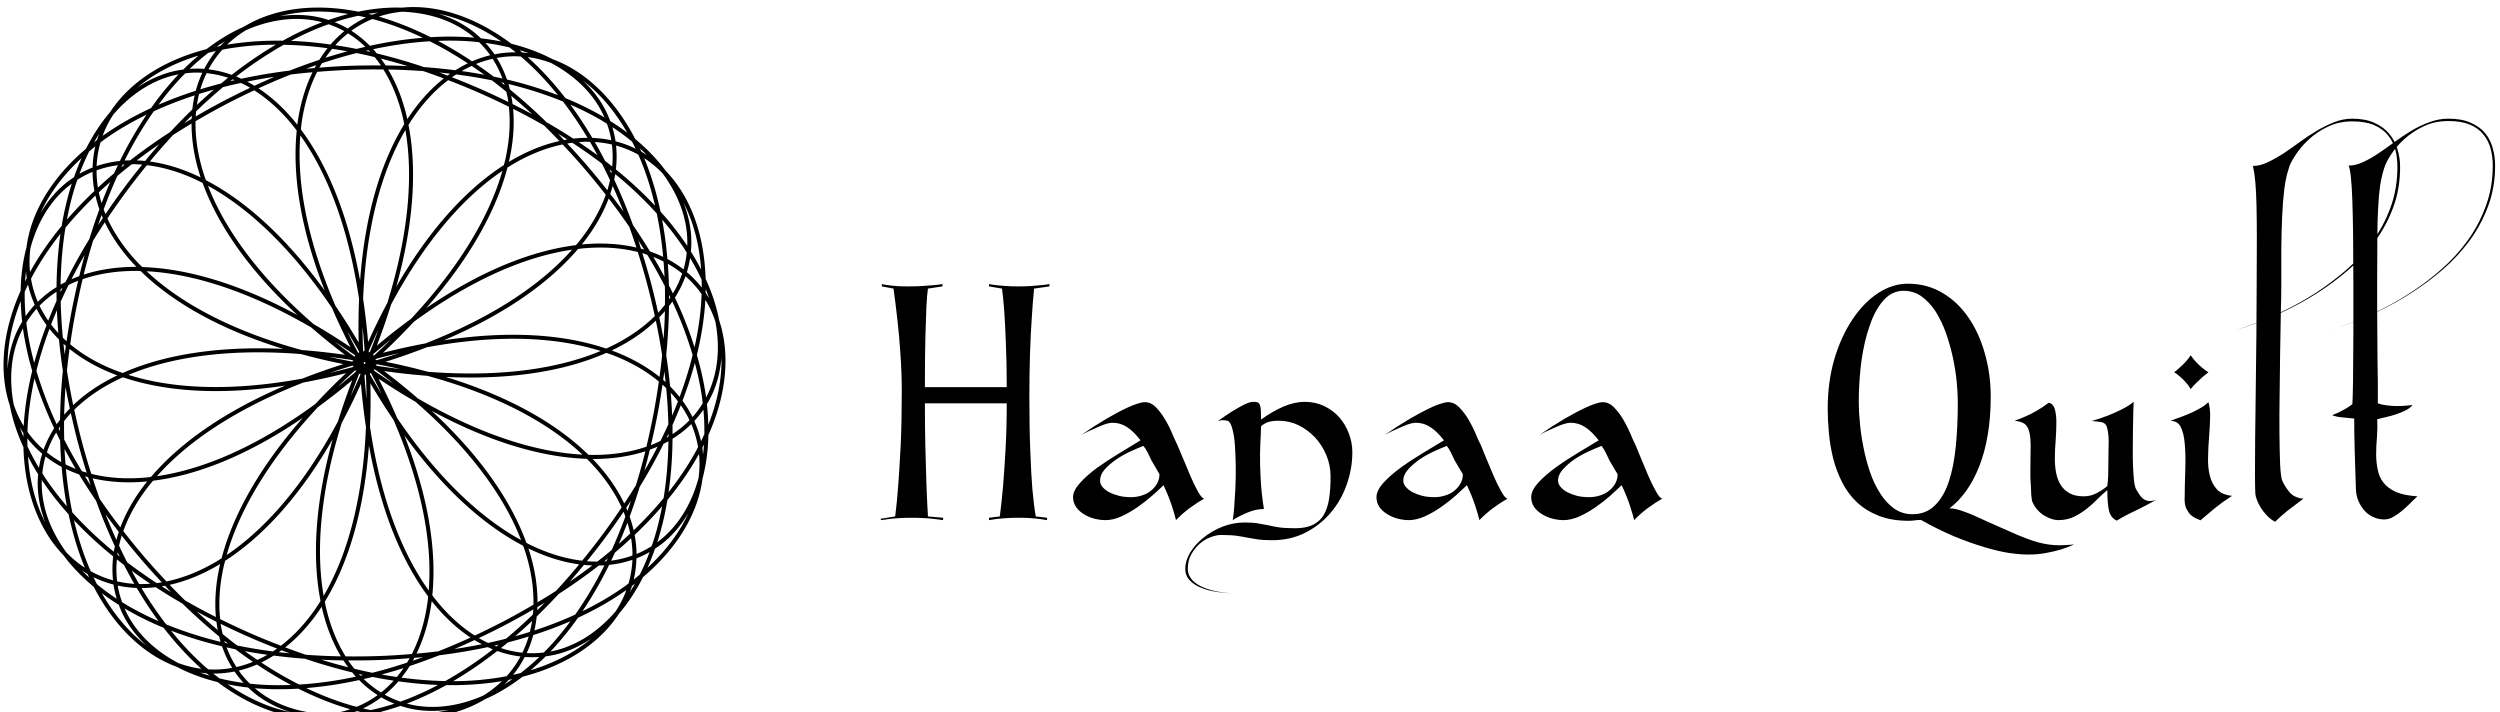 <svg data-v-423bf9ae="" xmlns="http://www.w3.org/2000/svg" viewBox="0 0 316 90" class="iconLeft"><!----><!----><!----><g data-v-423bf9ae="" id="b9db3537-75d4-4b5d-b5da-602055ce8327" fill="black" transform="matrix(2.133,0,0,2.133,111.297,35.882)"><path d="M1.26 6.36L1.26 6.36L1.26 6.36Q1.26 5.25 1.18 4.16L1.18 4.16L1.18 4.16Q1.11 3.08 1.01 2.21L1.01 2.21L1.01 2.21Q0.90 1.20 0.77 0.28L0.77 0.28L0.08 0.15L0.08 0.01L0.08 0.01Q0.25 0.06 0.49 0.08L0.49 0.08L0.49 0.08Q0.69 0.11 0.97 0.13L0.97 0.13L0.97 0.13Q1.25 0.15 1.58 0.15L1.58 0.15L1.58 0.15Q2.04 0.15 2.42 0.13L2.42 0.13L2.42 0.13Q2.80 0.11 3.08 0.08L3.08 0.08L3.08 0.08Q3.40 0.06 3.67 0.01L3.67 0.01L3.67 0.15L2.81 0.28L2.81 0.28Q2.76 0.59 2.72 1.33L2.72 1.33L2.72 1.33Q2.69 1.96 2.66 3.10L2.66 3.10L2.66 3.10Q2.63 4.24 2.63 6.12L2.63 6.12L7.48 6.12L7.48 6.12Q7.48 4.63 7.43 3.54L7.43 3.54L7.43 3.54Q7.39 2.45 7.34 1.72L7.34 1.72L7.34 1.72Q7.28 0.87 7.20 0.28L7.20 0.28L6.43 0.15L6.43 0.01L6.43 0.01Q6.65 0.06 6.92 0.08L6.92 0.08L6.92 0.08Q7.15 0.11 7.48 0.13L7.48 0.13L7.48 0.13Q7.80 0.15 8.20 0.15L8.20 0.15L8.20 0.15Q8.57 0.15 8.89 0.13L8.89 0.13L8.89 0.13Q9.21 0.11 9.46 0.08L9.46 0.08L9.46 0.08Q9.76 0.06 10.01 0.01L10.01 0.01L10.01 0.15L9.10 0.28L9.10 0.28Q9.02 1.08 8.96 2.07L8.96 2.07L8.96 2.07Q8.90 2.93 8.86 4.10L8.86 4.10L8.86 4.10Q8.82 5.28 8.82 6.71L8.82 6.71L8.82 6.71Q8.82 8.67 8.88 10.00L8.88 10.00L8.88 10.00Q8.93 11.34 9.00 12.18L9.00 12.18L9.00 12.18Q9.09 13.16 9.20 13.78L9.20 13.78L9.87 13.86L9.87 14L9.87 14Q9.67 13.97 9.42 13.93L9.42 13.93L9.42 13.93Q9.20 13.90 8.90 13.88L8.90 13.88L8.90 13.88Q8.60 13.86 8.20 13.86L8.20 13.86L8.20 13.86Q7.77 13.86 7.45 13.88L7.45 13.88L7.45 13.88Q7.13 13.90 6.89 13.93L6.89 13.93L6.89 13.93Q6.62 13.97 6.43 14L6.43 14L6.43 13.86L7.07 13.78L7.07 13.78Q7.18 12.94 7.27 11.90L7.27 11.90L7.27 11.90Q7.34 11.02 7.41 9.79L7.41 9.79L7.41 9.79Q7.48 8.57 7.48 7.08L7.48 7.08L2.63 7.08L2.63 7.08Q2.63 8.53 2.66 9.75L2.66 9.75L2.66 9.75Q2.69 10.98 2.72 11.87L2.72 11.87L2.72 11.87Q2.76 12.92 2.81 13.78L2.81 13.78L3.71 13.86L3.71 14L3.71 14Q3.47 13.97 3.18 13.93L3.18 13.93L3.18 13.93Q2.93 13.90 2.58 13.88L2.58 13.88L2.58 13.88Q2.24 13.86 1.85 13.86L1.85 13.86L1.85 13.86Q1.44 13.86 1.11 13.88L1.11 13.88L1.11 13.88Q0.78 13.90 0.55 13.93L0.55 13.93L0.55 13.93Q0.27 13.97 0.04 14L0.04 14L0 13.92L0.87 13.78L0.87 13.78Q0.98 12.92 1.06 11.80L1.06 11.80L1.06 11.80Q1.13 10.84 1.20 9.47L1.20 9.47L1.20 9.47Q1.26 8.11 1.26 6.36ZM17.58 9.52L17.58 9.52L17.58 9.52Q17.70 9.79 17.91 10.30L17.91 10.30L17.91 10.30Q18.12 10.82 18.35 11.35L18.35 11.35L18.35 11.35Q18.58 11.89 18.80 12.29L18.80 12.29L18.80 12.29Q19.03 12.70 19.18 12.73L19.18 12.73L19.18 12.73Q18.76 12.96 18.30 13.30L18.30 13.30L18.30 13.30Q17.85 13.64 17.51 14L17.51 14L17.51 14Q17.44 13.69 17.26 13.14L17.26 13.14L17.26 13.14Q17.08 12.59 16.77 11.93L16.77 11.93L16.77 11.93Q16.51 12.19 16.10 12.55L16.10 12.55L16.10 12.55Q15.69 12.91 15.23 13.23L15.23 13.23L15.23 13.23Q14.77 13.55 14.27 13.78L14.27 13.78L14.27 13.78Q13.78 14 13.33 14L13.33 14L13.33 14Q13.01 14 12.66 13.91L12.66 13.91L12.66 13.91Q12.32 13.82 12.04 13.64L12.04 13.64L12.04 13.64Q11.76 13.47 11.59 13.22L11.59 13.22L11.59 13.22Q11.41 12.96 11.41 12.64L11.41 12.64L11.41 12.64Q11.41 12.25 11.82 11.80L11.82 11.80L11.82 11.80Q12.22 11.35 12.82 10.91L12.82 10.91L12.82 10.91Q13.43 10.47 14.13 10.05L14.13 10.05L14.13 10.05Q14.83 9.63 15.41 9.27L15.41 9.27L15.41 9.27Q14.98 8.72 14.60 8.48L14.60 8.48L14.60 8.48Q14.21 8.23 13.75 8.23L13.75 8.23L13.75 8.23Q13.55 8.23 13.24 8.34L13.24 8.34L13.24 8.34Q12.92 8.46 12.63 8.60L12.63 8.60L12.63 8.60Q12.26 8.75 11.90 8.95L11.90 8.95L11.90 8.95Q12.68 8.41 13.41 7.98L13.41 7.98L13.41 7.98Q13.72 7.80 14.04 7.63L14.04 7.63L14.04 7.63Q14.36 7.46 14.66 7.32L14.66 7.32L14.66 7.32Q14.97 7.18 15.22 7.10L15.22 7.10L15.22 7.10Q15.48 7.01 15.67 7.01L15.67 7.01L15.67 7.01Q16.02 7.01 16.32 7.31L16.32 7.31L16.32 7.31Q16.62 7.62 16.86 8.03L16.86 8.03L16.86 8.03Q17.11 8.44 17.28 8.86L17.28 8.86L17.28 8.86Q17.46 9.28 17.58 9.52ZM14.84 12.64L14.84 12.64L14.84 12.64Q15.18 12.64 15.48 12.54L15.48 12.54L15.48 12.54Q15.79 12.45 16.02 12.26L16.02 12.26L16.02 12.26Q16.25 12.08 16.39 11.83L16.39 11.83L16.39 11.83Q16.53 11.58 16.53 11.28L16.53 11.28L16.53 11.28Q16.42 11.10 16.30 10.88L16.30 10.88L16.30 10.88Q16.17 10.67 16.06 10.47L16.06 10.47L16.06 10.47Q15.95 10.22 15.83 9.99L15.83 9.99L15.83 9.99Q15.71 9.76 15.58 9.60L15.58 9.60L15.58 9.60Q15.27 9.72 14.83 9.92L14.83 9.92L14.83 9.92Q14.39 10.12 13.99 10.39L13.99 10.39L13.99 10.39Q13.58 10.67 13.29 10.99L13.29 10.99L13.29 10.99Q13.01 11.31 13.01 11.66L13.01 11.66L13.01 11.66Q13.01 11.86 13.15 12.03L13.15 12.03L13.15 12.03Q13.30 12.21 13.54 12.34L13.54 12.34L13.54 12.34Q13.79 12.47 14.13 12.56L14.13 12.56L14.13 12.56Q14.46 12.64 14.84 12.64ZM25.14 6.99L25.14 6.99L25.14 6.99Q25.77 6.99 26.29 7.24L26.29 7.24L26.29 7.24Q26.81 7.49 27.18 7.90L27.18 7.90L27.18 7.90Q27.55 8.32 27.75 8.86L27.75 8.86L27.75 8.86Q27.96 9.39 27.96 9.97L27.96 9.97L27.96 9.97Q27.96 10.96 27.62 11.91L27.62 11.91L27.62 11.91Q27.29 12.85 26.66 13.58L26.66 13.58L26.66 13.58Q26.04 14.31 25.16 14.75L25.16 14.75L25.16 14.75Q24.29 15.19 23.21 15.19L23.21 15.19L23.21 15.19Q22.67 15.19 22.35 15.14L22.35 15.14L22.35 15.14Q22.04 15.09 21.75 15.04L21.75 15.04L21.75 15.04Q21.46 14.98 21.12 14.93L21.12 14.93L21.12 14.93Q20.78 14.88 20.17 14.88L20.17 14.88L20.17 14.88Q19.92 14.88 19.59 15.00L19.59 15.00L19.59 15.00Q19.25 15.12 18.95 15.37L18.95 15.37L18.95 15.37Q18.65 15.62 18.43 16.00L18.43 16.00L18.43 16.00Q18.21 16.38 18.21 16.88L18.21 16.88L18.21 16.88Q18.21 17.15 18.33 17.35L18.33 17.35L18.33 17.35Q18.44 17.54 18.63 17.70L18.63 17.70L18.63 17.70Q18.82 17.85 19.05 17.95L19.05 17.95L19.05 17.95Q19.29 18.06 19.54 18.13L19.54 18.13L19.54 18.13Q20.12 18.30 20.87 18.34L20.87 18.34L20.87 18.34Q20.08 18.31 19.46 18.16L19.46 18.16L19.46 18.16Q19.19 18.09 18.94 17.98L18.94 17.98L18.94 17.98Q18.69 17.88 18.49 17.72L18.49 17.72L18.49 17.72Q18.30 17.57 18.18 17.37L18.18 17.37L18.18 17.37Q18.06 17.16 18.06 16.88L18.06 16.88L18.06 16.88Q18.06 16.41 18.35 15.92L18.35 15.92L18.35 15.92Q18.65 15.43 19.14 15.04L19.14 15.04L19.14 15.04Q19.63 14.64 20.26 14.39L20.26 14.39L20.26 14.39Q20.90 14.14 21.59 14.14L21.59 14.14L21.59 14.14Q22.11 14.14 22.41 14.20L22.41 14.20L22.41 14.20Q22.72 14.25 23.00 14.31L23.00 14.31L23.00 14.31Q23.28 14.38 23.63 14.43L23.63 14.43L23.63 14.43Q23.98 14.48 24.58 14.48L24.58 14.48L24.58 14.48Q25.21 14.48 25.62 14.28L25.62 14.28L25.62 14.28Q26.03 14.08 26.26 13.70L26.26 13.70L26.26 13.70Q26.49 13.31 26.58 12.75L26.58 12.75L26.58 12.75Q26.67 12.18 26.67 11.42L26.67 11.42L26.67 11.42Q26.67 10.75 26.42 10.15L26.42 10.15L26.42 10.15Q26.17 9.55 25.74 9.09L25.74 9.09L25.74 9.09Q25.31 8.64 24.76 8.37L24.76 8.37L24.76 8.37Q24.21 8.11 23.60 8.11L23.60 8.11L23.60 8.11Q23.24 8.11 23.00 8.18L23.00 8.18L23.00 8.18Q22.76 8.25 22.55 8.44L22.55 8.44L22.55 8.44Q22.55 8.60 22.53 9.03L22.53 9.03L22.53 9.03Q22.50 9.46 22.49 10.11L22.49 10.11L22.49 10.11Q22.48 10.75 22.53 11.58L22.53 11.58L22.53 11.58Q22.57 12.40 22.72 13.34L22.72 13.34L22.72 13.34Q22.25 13.34 21.75 13.55L21.75 13.55L21.75 13.55Q21.25 13.76 20.87 14L20.87 14L20.87 14Q20.92 13.75 20.96 13.23L20.96 13.23L20.96 13.23Q21 12.71 21.03 12.09L21.03 12.09L21.03 12.09Q21.06 11.47 21.05 10.79L21.05 10.79L21.05 10.79Q21.04 10.12 21 9.55L21 9.55L21 9.55Q20.96 8.99 20.85 8.59L20.85 8.59L20.85 8.59Q20.75 8.19 20.57 8.11L20.57 8.11L20.57 8.11Q20.33 8.06 20.15 8.09L20.15 8.09L20.15 8.09Q20.06 8.11 19.99 8.13L19.99 8.13L19.99 8.13Q20.44 7.81 20.83 7.56L20.83 7.56L20.83 7.56Q21.17 7.35 21.52 7.17L21.52 7.17L21.52 7.17Q21.87 6.99 22.09 6.99L22.09 6.99L22.09 6.99Q22.25 6.99 22.34 7.02L22.34 7.02L22.34 7.02Q22.43 7.06 22.48 7.17L22.48 7.17L22.48 7.17Q22.53 7.29 22.54 7.50L22.54 7.50L22.54 7.50Q22.55 7.70 22.55 8.04L22.55 8.04L22.55 8.04Q23.23 7.55 23.88 7.27L23.88 7.27L23.88 7.27Q24.54 6.99 25.14 6.99ZM35.56 9.52L35.56 9.52L35.56 9.52Q35.67 9.79 35.88 10.30L35.88 10.30L35.88 10.30Q36.09 10.82 36.32 11.35L36.32 11.35L36.32 11.35Q36.55 11.89 36.78 12.29L36.78 12.29L36.78 12.29Q37.00 12.70 37.16 12.73L37.16 12.73L37.16 12.73Q36.74 12.96 36.28 13.30L36.28 13.30L36.28 13.30Q35.83 13.64 35.49 14L35.49 14L35.49 14Q35.42 13.69 35.24 13.14L35.24 13.14L35.24 13.14Q35.06 12.59 34.75 11.93L34.75 11.93L34.75 11.93Q34.48 12.19 34.08 12.55L34.08 12.55L34.08 12.55Q33.67 12.91 33.21 13.23L33.21 13.23L33.21 13.23Q32.75 13.55 32.25 13.78L32.25 13.78L32.25 13.78Q31.75 14 31.30 14L31.30 14L31.30 14Q30.98 14 30.64 13.91L30.64 13.91L30.64 13.91Q30.30 13.82 30.02 13.64L30.02 13.64L30.02 13.64Q29.74 13.47 29.56 13.22L29.56 13.22L29.56 13.22Q29.39 12.96 29.39 12.64L29.39 12.64L29.39 12.64Q29.39 12.25 29.79 11.80L29.79 11.80L29.79 11.80Q30.20 11.35 30.80 10.91L30.80 10.91L30.80 10.91Q31.40 10.47 32.10 10.05L32.10 10.05L32.10 10.05Q32.80 9.63 33.39 9.27L33.39 9.27L33.39 9.27Q32.96 8.72 32.57 8.48L32.57 8.48L32.57 8.48Q32.19 8.23 31.72 8.23L31.72 8.23L31.72 8.23Q31.53 8.23 31.21 8.34L31.21 8.34L31.21 8.34Q30.90 8.46 30.60 8.60L30.60 8.60L30.60 8.60Q30.24 8.75 29.88 8.95L29.88 8.95L29.88 8.95Q30.66 8.41 31.39 7.98L31.39 7.98L31.39 7.98Q31.70 7.80 32.02 7.63L32.02 7.63L32.02 7.63Q32.34 7.46 32.64 7.32L32.64 7.32L32.64 7.32Q32.94 7.18 33.20 7.10L33.20 7.10L33.20 7.10Q33.46 7.01 33.64 7.01L33.64 7.01L33.64 7.01Q33.99 7.01 34.29 7.31L34.29 7.31L34.29 7.31Q34.59 7.62 34.84 8.03L34.84 8.03L34.84 8.03Q35.08 8.44 35.26 8.86L35.26 8.86L35.26 8.86Q35.43 9.28 35.56 9.52ZM32.82 12.64L32.82 12.64L32.82 12.64Q33.15 12.64 33.46 12.54L33.46 12.54L33.46 12.54Q33.77 12.45 34.00 12.26L34.00 12.26L34.00 12.26Q34.23 12.08 34.37 11.83L34.37 11.83L34.37 11.83Q34.51 11.58 34.51 11.28L34.51 11.28L34.51 11.28Q34.40 11.10 34.27 10.88L34.27 10.88L34.27 10.88Q34.15 10.67 34.03 10.47L34.03 10.47L34.03 10.47Q33.92 10.22 33.80 9.99L33.80 9.99L33.80 9.99Q33.68 9.76 33.56 9.60L33.56 9.60L33.56 9.60Q33.25 9.72 32.81 9.92L32.81 9.92L32.81 9.92Q32.37 10.12 31.96 10.39L31.96 10.39L31.96 10.39Q31.56 10.67 31.27 10.99L31.27 10.99L31.27 10.99Q30.98 11.31 30.98 11.66L30.98 11.66L30.98 11.66Q30.98 11.86 31.13 12.03L31.13 12.03L31.13 12.03Q31.28 12.21 31.52 12.34L31.52 12.34L31.52 12.34Q31.77 12.47 32.10 12.56L32.10 12.56L32.10 12.56Q32.44 12.64 32.82 12.64ZM44.73 9.52L44.73 9.52L44.73 9.52Q44.84 9.79 45.05 10.30L45.05 10.30L45.05 10.30Q45.26 10.82 45.49 11.35L45.49 11.35L45.49 11.35Q45.72 11.89 45.95 12.29L45.95 12.29L45.95 12.29Q46.17 12.70 46.33 12.73L46.33 12.73L46.33 12.73Q45.91 12.96 45.45 13.30L45.45 13.30L45.45 13.30Q45.00 13.64 44.66 14L44.66 14L44.66 14Q44.59 13.69 44.41 13.14L44.41 13.14L44.41 13.14Q44.23 12.59 43.92 11.93L43.92 11.93L43.92 11.93Q43.65 12.19 43.25 12.55L43.25 12.55L43.25 12.55Q42.84 12.91 42.38 13.23L42.38 13.23L42.38 13.23Q41.92 13.55 41.42 13.78L41.42 13.78L41.42 13.78Q40.92 14 40.47 14L40.47 14L40.47 14Q40.15 14 39.81 13.91L39.81 13.91L39.81 13.91Q39.47 13.82 39.19 13.64L39.19 13.64L39.19 13.64Q38.91 13.47 38.73 13.22L38.73 13.22L38.73 13.22Q38.56 12.96 38.56 12.64L38.56 12.64L38.56 12.64Q38.56 12.25 38.96 11.80L38.96 11.80L38.96 11.80Q39.37 11.35 39.97 10.91L39.97 10.91L39.97 10.91Q40.57 10.47 41.27 10.05L41.27 10.05L41.27 10.05Q41.97 9.63 42.56 9.27L42.56 9.27L42.56 9.27Q42.13 8.72 41.74 8.48L41.74 8.48L41.74 8.48Q41.36 8.23 40.89 8.23L40.89 8.23L40.89 8.23Q40.70 8.23 40.38 8.34L40.38 8.34L40.38 8.34Q40.07 8.46 39.77 8.60L39.77 8.60L39.77 8.60Q39.41 8.75 39.05 8.95L39.05 8.95L39.05 8.95Q39.83 8.41 40.56 7.98L40.56 7.98L40.56 7.98Q40.87 7.80 41.19 7.63L41.19 7.63L41.19 7.63Q41.51 7.46 41.81 7.32L41.81 7.32L41.81 7.32Q42.11 7.18 42.37 7.10L42.37 7.10L42.37 7.10Q42.63 7.01 42.81 7.01L42.81 7.01L42.81 7.01Q43.16 7.01 43.46 7.31L43.46 7.31L43.46 7.31Q43.76 7.62 44.01 8.03L44.01 8.03L44.01 8.03Q44.25 8.44 44.43 8.86L44.43 8.86L44.43 8.86Q44.60 9.28 44.73 9.52ZM41.99 12.64L41.99 12.64L41.99 12.64Q42.32 12.64 42.63 12.54L42.63 12.54L42.63 12.54Q42.94 12.45 43.17 12.26L43.17 12.26L43.17 12.26Q43.40 12.08 43.54 11.83L43.54 11.83L43.54 11.83Q43.68 11.58 43.68 11.28L43.68 11.28L43.68 11.28Q43.57 11.10 43.44 10.88L43.44 10.88L43.44 10.88Q43.32 10.67 43.20 10.47L43.20 10.47L43.20 10.47Q43.09 10.22 42.97 9.99L42.97 9.99L42.97 9.99Q42.85 9.76 42.73 9.60L42.73 9.60L42.73 9.60Q42.42 9.72 41.98 9.92L41.98 9.92L41.98 9.92Q41.54 10.12 41.13 10.39L41.13 10.39L41.13 10.39Q40.73 10.67 40.44 10.99L40.44 10.99L40.44 10.99Q40.15 11.31 40.15 11.66L40.15 11.66L40.15 11.66Q40.15 11.86 40.30 12.03L40.30 12.03L40.30 12.03Q40.45 12.21 40.69 12.34L40.69 12.34L40.69 12.34Q40.94 12.47 41.27 12.56L41.27 12.56L41.27 12.56Q41.61 12.64 41.99 12.64ZM70.74 15.44L70.74 15.44L70.74 15.44Q70.36 15.61 69.92 15.75L69.92 15.75L69.92 15.75Q69.54 15.86 69.05 15.95L69.05 15.95L69.05 15.95Q68.57 16.04 68.04 16.04L68.04 16.04L68.04 16.04Q67.56 16.04 66.90 15.95L66.90 15.95L66.90 15.95Q66.23 15.85 65.41 15.60L65.41 15.60L65.41 15.60Q64.60 15.36 63.64 14.97L63.64 14.97L63.64 14.97Q62.69 14.57 61.66 13.99L61.66 13.99L61.66 13.99Q61.49 13.99 61.31 14.01L61.31 14.01L61.31 14.01Q61.12 14.04 60.93 14.04L60.93 14.04L60.93 14.04Q59.91 14.04 59.15 13.74L59.15 13.74L59.15 13.74Q58.39 13.44 57.85 12.93L57.85 12.93L57.85 12.93Q57.32 12.42 56.98 11.75L56.98 11.75L56.98 11.75Q56.64 11.07 56.45 10.33L56.45 10.33L56.45 10.33Q56.27 9.59 56.20 8.83L56.20 8.83L56.20 8.83Q56.13 8.06 56.13 7.38L56.13 7.38L56.13 7.38Q56.13 5.82 56.52 4.47L56.52 4.47L56.52 4.47Q56.92 3.12 57.59 2.12L57.59 2.12L57.59 2.12Q58.25 1.12 59.11 0.55L59.11 0.55L59.11 0.55Q59.96-0.01 60.89-0.01L60.89-0.01L60.89-0.01Q62.01-0.01 62.92 0.53L62.92 0.53L62.92 0.53Q63.83 1.06 64.46 1.98L64.46 1.98L64.46 1.98Q65.10 2.90 65.44 4.12L65.44 4.12L65.44 4.12Q65.79 5.33 65.79 6.69L65.79 6.69L65.79 6.69Q65.79 7.94 65.61 8.96L65.61 8.96L65.61 8.96Q65.44 9.98 65.11 10.81L65.11 10.81L65.11 10.81Q64.79 11.63 64.34 12.26L64.34 12.26L64.34 12.26Q63.90 12.88 63.35 13.30L63.35 13.30L63.35 13.30Q63.70 13.30 64.25 13.51L64.25 13.51L64.25 13.51Q64.43 13.57 64.76 13.71L64.76 13.71L64.76 13.71Q65.10 13.86 65.53 14.06L65.53 14.06L65.53 14.06Q65.95 14.25 66.43 14.46L66.43 14.46L66.43 14.46Q66.91 14.67 67.36 14.87L67.36 14.87L67.36 14.87Q67.82 15.06 68.22 15.20L68.22 15.20L68.22 15.20Q68.63 15.34 68.91 15.39L68.91 15.39L68.91 15.39Q69.24 15.46 69.57 15.48L69.57 15.48L69.57 15.48Q69.89 15.50 70.15 15.48L70.15 15.48L70.15 15.48Q70.46 15.47 70.74 15.44ZM57.97 7.04L57.97 7.04L57.97 7.04Q57.97 7.56 58.04 8.26L58.04 8.26L58.04 8.26Q58.10 8.96 58.25 9.69L58.25 9.69L58.25 9.69Q58.39 10.42 58.63 11.13L58.63 11.13L58.63 11.13Q58.87 11.84 59.23 12.40L59.23 12.40L59.23 12.40Q59.58 12.96 60.06 13.31L60.06 13.31L60.06 13.31Q60.54 13.65 61.15 13.65L61.15 13.65L61.15 13.65Q61.95 13.65 62.47 13.14L62.47 13.14L62.47 13.14Q63 12.63 63.30 11.74L63.30 11.74L63.30 11.74Q63.60 10.85 63.72 9.63L63.72 9.63L63.72 9.63Q63.84 8.41 63.84 7L63.84 7L63.84 7Q63.84 6.47 63.77 5.77L63.77 5.77L63.77 5.77Q63.70 5.07 63.54 4.33L63.54 4.33L63.54 4.33Q63.38 3.60 63.13 2.89L63.13 2.89L63.13 2.89Q62.87 2.18 62.52 1.63L62.52 1.63L62.52 1.63Q62.16 1.08 61.69 0.74L61.69 0.74L61.69 0.74Q61.22 0.41 60.62 0.41L60.62 0.41L60.62 0.41Q59.95 0.41 59.45 0.96L59.45 0.96L59.45 0.96Q58.95 1.51 58.63 2.44L58.63 2.44L58.63 2.44Q58.30 3.36 58.13 4.56L58.13 4.56L58.13 4.56Q57.97 5.75 57.97 7.04ZM74.41 12.18L74.41 12.18L74.41 12.18Q74.49 12.32 74.59 12.47L74.59 12.47L74.59 12.47Q74.68 12.61 74.80 12.72L74.80 12.72L74.80 12.72Q74.93 12.82 75.12 12.86L75.12 12.86L75.12 12.86Q75.31 12.89 75.59 12.80L75.59 12.80L75.59 12.80Q74.96 13.16 74.35 13.45L74.35 13.45L74.35 13.45Q73.74 13.73 73.26 14.03L73.26 14.03L73.26 14.03Q72.88 13.85 72.79 13.40L72.79 13.40L72.79 13.40Q72.70 12.96 72.70 12.22L72.70 12.22L72.70 12.22Q72.44 12.43 72.14 12.73L72.14 12.73L72.14 12.73Q71.85 13.03 71.50 13.31L71.50 13.31L71.50 13.31Q71.15 13.59 70.73 13.80L70.73 13.80L70.73 13.80Q70.31 14 69.79 14L69.79 14L69.79 14Q69.64 14 69.42 13.94L69.42 13.94L69.42 13.94Q69.20 13.87 68.98 13.74L68.98 13.74L68.98 13.74Q68.75 13.61 68.56 13.39L68.56 13.39L68.56 13.39Q68.36 13.17 68.24 12.87L68.24 12.87L68.24 12.87Q68.21 12.70 68.19 12.46L68.19 12.46L68.19 12.46Q68.18 12.22 68.17 11.98L68.17 11.98L68.17 11.98Q68.15 11.73 68.14 11.49L68.14 11.49L68.14 11.49Q68.14 11.26 68.14 11.09L68.14 11.09L68.14 11.09Q68.14 10.50 68.15 10.02L68.15 10.02L68.15 10.02Q68.17 9.55 68.14 9.18L68.14 9.18L68.14 9.18Q68.11 8.82 68.01 8.58L68.01 8.58L68.01 8.58Q67.91 8.34 67.69 8.23L67.69 8.23L67.69 8.23Q67.52 8.16 67.35 8.13L67.35 8.13L67.35 8.13Q67.27 8.12 67.20 8.11L67.20 8.11L67.20 8.11Q67.51 8.01 67.86 7.85L67.86 7.85L67.86 7.85Q68.15 7.73 68.51 7.52L68.51 7.52L68.51 7.52Q68.87 7.32 69.23 7.04L69.23 7.04L69.23 7.04Q69.50 7.11 69.59 7.43L69.59 7.43L69.59 7.43Q69.68 7.74 69.68 8.21L69.68 8.21L69.68 8.21Q69.68 8.68 69.64 9.25L69.64 9.25L69.64 9.25Q69.59 9.81 69.59 10.37L69.59 10.37L69.59 10.37Q69.59 10.82 69.67 11.22L69.67 11.22L69.67 11.22Q69.75 11.62 69.94 11.92L69.94 11.92L69.94 11.92Q70.13 12.22 70.45 12.40L70.45 12.40L70.45 12.40Q70.78 12.59 71.30 12.59L71.30 12.59L71.30 12.59Q71.72 12.59 72.09 12.39L72.09 12.39L72.09 12.39Q72.46 12.19 72.70 11.98L72.70 11.98L72.70 11.98Q72.74 11.66 72.75 11.37L72.75 11.37L72.75 11.37Q72.76 11.07 72.76 10.75L72.76 10.75L72.76 10.75Q72.76 10.22 72.77 9.79L72.77 9.79L72.77 9.79Q72.79 9.35 72.77 9.03L72.77 9.03L72.77 9.03Q72.74 8.71 72.68 8.50L72.68 8.50L72.68 8.50Q72.62 8.30 72.46 8.23L72.46 8.23L72.46 8.23Q72.38 8.19 72.26 8.18L72.26 8.18L72.26 8.18Q72.14 8.16 72.03 8.15L72.03 8.15L72.03 8.15Q71.89 8.13 71.76 8.13L71.76 8.13L71.76 8.13Q72.25 7.99 72.72 7.81L72.72 7.81L72.72 7.81Q73.11 7.66 73.53 7.45L73.53 7.45L73.53 7.45Q73.96 7.24 74.26 6.99L74.26 6.99L74.26 6.99Q74.26 7.15 74.24 7.56L74.24 7.56L74.24 7.56Q74.23 7.97 74.22 8.50L74.22 8.50L74.22 8.50Q74.21 9.03 74.21 9.63L74.21 9.63L74.21 9.63Q74.20 10.22 74.22 10.74L74.22 10.74L74.22 10.74Q74.24 11.26 74.28 11.65L74.28 11.65L74.28 11.65Q74.33 12.04 74.41 12.18ZM78.69 5.24L78.69 5.24L78.69 5.24Q78.51 5.38 78.33 5.53L78.33 5.53L78.33 5.53Q78.18 5.67 77.99 5.85L77.99 5.85L77.99 5.85Q77.80 6.03 77.64 6.23L77.64 6.23L77.64 6.23Q77.49 5.98 77.32 5.80L77.32 5.80L77.32 5.80Q77.15 5.61 77 5.49L77 5.49L77 5.49Q76.83 5.33 76.66 5.24L76.66 5.24L76.66 5.24Q76.85 5.10 77.01 4.94L77.01 4.94L77.01 4.94Q77.17 4.80 77.34 4.62L77.34 4.62L77.34 4.62Q77.50 4.44 77.64 4.23L77.64 4.23L77.64 4.23Q77.80 4.47 77.98 4.65L77.98 4.65L77.98 4.65Q78.16 4.84 78.32 4.97L78.32 4.97L78.32 4.97Q78.50 5.12 78.69 5.24ZM76.44 8.12L76.44 8.12L76.44 8.12Q76.78 7.98 77.08 7.88L77.08 7.88L77.08 7.88Q77.38 7.77 77.65 7.65L77.65 7.65L77.65 7.65Q77.92 7.53 78.18 7.38L78.18 7.38L78.18 7.38Q78.44 7.24 78.69 7.01L78.69 7.01L78.69 7.01Q78.81 7.39 78.79 7.93L78.79 7.93L78.79 7.93Q78.78 8.47 78.73 9.06L78.73 9.06L78.73 9.06Q78.68 9.66 78.67 10.26L78.67 10.26L78.67 10.26Q78.65 10.86 78.77 11.35L78.77 11.35L78.77 11.35Q78.89 11.84 79.19 12.17L79.19 12.17L79.19 12.17Q79.49 12.50 80.09 12.56L80.09 12.56L80.09 12.56Q79.49 12.95 79.06 13.30L79.06 13.30L79.06 13.30Q78.64 13.65 78.22 14.01L78.22 14.01L78.22 14.01Q78.09 13.96 77.94 13.89L77.94 13.89L77.94 13.89Q77.78 13.82 77.64 13.69L77.64 13.69L77.64 13.69Q77.50 13.55 77.40 13.35L77.40 13.35L77.40 13.35Q77.29 13.15 77.28 12.82L77.28 12.82L77.28 12.82Q77.29 11.87 77.32 11.01L77.32 11.01L77.32 11.01Q77.35 10.15 77.29 9.50L77.29 9.50L77.29 9.50Q77.24 8.85 77.05 8.48L77.05 8.48L77.05 8.48Q76.86 8.11 76.44 8.12ZM83.45-6.83L83.45-6.83L83.45-6.83Q83.29-6.37 83.19-5.64L83.19-5.64L83.19-5.64Q83.10-4.90 83.06-4.00L83.06-4.00L83.06-4.00Q83.02-3.09 83.01-2.07L83.01-2.07L83.01-2.07Q83.01-1.04 83.01 0.01L83.01 0.01L83.01 0.01Q83.01 0.71 82.98 1.80L82.98 1.80L82.98 1.80Q82.96 2.88 82.94 4.11L82.94 4.11L82.94 4.11Q82.92 5.33 82.91 6.59L82.91 6.59L82.91 6.59Q82.89 7.84 82.90 8.90L82.90 8.90L82.90 8.90Q82.91 9.95 82.94 10.70L82.94 10.70L82.94 10.70Q82.98 11.45 83.06 11.65L83.06 11.65L83.06 11.65Q83.23 12.03 83.51 12.36L83.51 12.36L83.51 12.36Q83.79 12.68 84.32 12.73L84.32 12.73L84.32 12.73Q83.79 13.12 83.38 13.44L83.38 13.44L83.38 13.44Q82.98 13.76 82.64 14.10L82.64 14.10L82.64 14.10Q82.38 13.96 82.17 13.74L82.17 13.74L82.17 13.74Q81.96 13.52 81.81 13.29L81.81 13.29L81.81 13.29Q81.66 13.05 81.57 12.82L81.57 12.82L81.57 12.82Q81.48 12.59 81.47 12.40L81.47 12.40L81.47 12.40Q81.45 12.05 81.45 11.19L81.45 11.19L81.45 11.19Q81.45 10.33 81.46 9.19L81.46 9.19L81.46 9.19Q81.47 8.05 81.49 6.73L81.49 6.73L81.49 6.73Q81.51 5.42 81.52 4.16L81.52 4.16L81.52 4.16Q81.54 2.90 81.54 1.81L81.54 1.81L81.54 1.81Q81.55 0.71 81.55 0.01L81.55 0.01L81.55 0.01Q81.55-1.55 81.56-2.70L81.56-2.70L81.56-2.70Q81.56-3.84 81.54-4.66L81.54-4.66L81.54-4.66Q81.52-5.49 81.47-6.04L81.47-6.04L81.47-6.04Q81.42-6.59 81.33-6.99L81.33-6.99L81.33-6.99Q81.75-6.99 82.19-7.20L82.19-7.20L82.19-7.20Q82.64-7.41 83.11-7.71L83.11-7.71L83.11-7.71Q83.58-8.02 84.08-8.39L84.08-8.39L84.08-8.39Q84.57-8.75 85.09-9.06L85.09-9.06L85.09-9.06Q85.61-9.37 86.14-9.58L86.14-9.58L86.14-9.58Q86.67-9.79 87.22-9.79L87.22-9.79L87.22-9.79Q87.99-9.79 88.53-9.54L88.53-9.54L88.53-9.54Q89.07-9.30 89.40-8.90L89.40-8.90L89.40-8.90Q89.74-8.50 89.89-7.99L89.89-7.99L89.89-7.99Q90.05-7.48 90.05-6.93L90.05-6.93L90.05-6.93Q90.05-5.61 89.63-4.50L89.63-4.50L89.63-4.50Q89.21-3.39 88.52-2.46L88.52-2.46L88.52-2.46Q87.82-1.54 86.94-0.79L86.94-0.79L86.94-0.79Q86.06-0.04 85.13 0.55L85.13 0.55L85.13 0.55Q82.98 1.92 80.23 2.77L80.23 2.77L80.23 2.77Q82.94 1.90 85.06 0.53L85.06 0.53L85.06 0.53Q85.96-0.06 86.83-0.80L86.83-0.80L86.83-0.80Q87.70-1.55 88.38-2.48L88.38-2.48L88.38-2.48Q89.07-3.40 89.48-4.52L89.48-4.52L89.48-4.52Q89.89-5.63 89.89-6.93L89.89-6.93L89.89-6.93Q89.89-7.45 89.77-7.94L89.77-7.94L89.77-7.94Q89.64-8.43 89.33-8.81L89.33-8.81L89.33-8.81Q89.03-9.18 88.51-9.41L88.51-9.41L88.51-9.41Q87.99-9.63 87.22-9.63L87.22-9.63L87.22-9.63Q86.42-9.63 85.76-9.31L85.76-9.31L85.76-9.31Q85.09-8.99 84.61-8.53L84.61-8.53L84.61-8.53Q84.13-8.08 83.83-7.60L83.83-7.60L83.83-7.60Q83.52-7.13 83.45-6.83ZM87.28-0.03L87.28-0.03L87.28-0.03Q87.28-3.22 87.22-4.93L87.22-4.93L87.22-4.93Q87.16-6.65 87.00-7.01L87.00-7.01L87.00-7.01Q87.42-7.01 87.86-7.22L87.86-7.22L87.86-7.22Q88.30-7.42 88.76-7.73L88.76-7.73L88.76-7.73Q89.22-8.04 89.71-8.40L89.71-8.40L89.71-8.40Q90.20-8.76 90.71-9.07L90.71-9.07L90.71-9.07Q91.22-9.38 91.78-9.58L91.78-9.58L91.78-9.58Q92.33-9.79 92.92-9.79L92.92-9.79L92.92-9.79Q93.70-9.79 94.23-9.55L94.23-9.55L94.23-9.55Q94.77-9.32 95.09-8.93L95.09-8.93L95.09-8.93Q95.41-8.54 95.54-8.04L95.54-8.04L95.54-8.04Q95.68-7.55 95.68-7.01L95.68-7.01L95.68-7.01Q95.68-5.70 95.26-4.59L95.26-4.59L95.26-4.59Q94.84-3.47 94.15-2.54L94.15-2.54L94.15-2.54Q93.46-1.61 92.58-0.85L92.58-0.85L92.58-0.85Q91.70-0.10 90.79 0.49L90.79 0.49L90.79 0.49Q88.65 1.88 85.92 2.74L85.92 2.74L85.92 2.74Q88.61 1.88 90.72 0.49L90.72 0.49L90.72 0.49Q91.62-0.10 92.48-0.85L92.48-0.85L92.48-0.85Q93.35-1.61 94.03-2.54L94.03-2.54L94.03-2.54Q94.71-3.47 95.12-4.59L95.12-4.59L95.12-4.59Q95.54-5.70 95.54-7.01L95.54-7.01L95.54-7.01Q95.54-7.55 95.41-8.02L95.41-8.02L95.41-8.02Q95.28-8.50 94.98-8.86L94.98-8.86L94.98-8.86Q94.68-9.23 94.18-9.44L94.18-9.44L94.18-9.44Q93.67-9.65 92.92-9.65L92.92-9.65L92.92-9.65Q92.09-9.65 91.43-9.33L91.43-9.33L91.43-9.33Q90.78-9.02 90.29-8.57L90.29-8.57L90.29-8.57Q89.81-8.13 89.51-7.66L89.51-7.66L89.51-7.66Q89.21-7.20 89.11-6.87L89.11-6.87L89.11-6.87Q88.96-6.40 88.87-5.85L88.87-5.85L88.87-5.85Q88.79-5.31 88.75-4.53L88.75-4.53L88.75-4.53Q88.70-3.75 88.70-2.65L88.70-2.65L88.70-2.65Q88.69-1.55 88.69 0.03L88.69 0.03L88.69 0.03Q88.69 0.71 88.69 1.48L88.69 1.48L88.69 1.48Q88.69 2.25 88.70 3.03L88.70 3.03L88.70 3.03Q88.70 3.81 88.71 4.52L88.71 4.52L88.71 4.52Q88.72 5.24 88.73 5.80L88.73 5.80L88.73 5.80Q88.73 6.36 88.73 6.71L88.73 6.71L88.73 6.71Q88.73 7.06 88.73 7.08L88.73 7.08L88.73 7.08Q88.98 7.17 89.27 7.20L89.27 7.20L89.27 7.20Q89.56 7.24 89.84 7.24L89.84 7.24L89.84 7.24Q90.12 7.24 90.37 7.22L90.37 7.22L90.37 7.22Q90.62 7.20 90.79 7.18L90.79 7.18L90.79 7.18Q90.62 7.38 90.35 7.51L90.35 7.51L90.35 7.51Q90.08 7.64 89.78 7.74L89.78 7.74L89.78 7.74Q89.47 7.84 89.19 7.90L89.19 7.90L89.19 7.90Q88.90 7.97 88.69 8.02L88.69 8.02L88.69 8.02Q88.72 8.54 88.68 9.06L88.68 9.06L88.68 9.06Q88.63 9.59 88.63 10.08L88.63 10.08L88.63 10.08Q88.63 10.57 88.72 11.00L88.72 11.00L88.72 11.00Q88.80 11.44 89.06 11.77L89.06 11.77L89.06 11.77Q89.32 12.11 89.80 12.33L89.80 12.33L89.80 12.33Q90.29 12.54 91.08 12.59L91.08 12.59L91.08 12.59Q90.87 12.77 90.64 13.01L90.64 13.01L90.64 13.01Q90.41 13.24 90.16 13.45L90.16 13.45L90.16 13.45Q89.91 13.66 89.64 13.81L89.64 13.81L89.64 13.81Q89.38 13.96 89.10 13.96L89.10 13.96L89.10 13.96Q88.80 13.96 88.51 13.84L88.51 13.84L88.51 13.84Q88.21 13.72 87.98 13.48L87.98 13.48L87.98 13.48Q87.75 13.24 87.60 12.91L87.60 12.91L87.60 12.91Q87.44 12.57 87.43 12.12L87.43 12.12L87.43 12.12Q87.39 10.99 87.36 9.93L87.36 9.93L87.36 9.93Q87.33 8.86 87.33 7.98L87.33 7.98L87.33 7.98Q86.97 7.95 86.72 7.92L86.72 7.92L86.72 7.92Q86.48 7.90 86.32 7.87L86.32 7.87L86.32 7.87Q86.14 7.83 86.02 7.78L86.02 7.78L86.02 7.78Q86.20 7.71 86.41 7.62L86.41 7.62L86.41 7.62Q86.59 7.53 86.80 7.41L86.80 7.41L86.80 7.41Q87.01 7.29 87.22 7.13L87.22 7.13L87.22 7.13Q87.23 7.07 87.24 6.71L87.24 6.71L87.24 6.71Q87.25 6.36 87.26 5.79L87.26 5.79L87.26 5.79Q87.26 5.22 87.27 4.50L87.27 4.50L87.27 4.50Q87.28 3.78 87.28 3.00L87.28 3.00L87.28 3.00Q87.28 2.23 87.28 1.45L87.28 1.45L87.28 1.45Q87.28 0.67 87.28-0.03Z"></path></g><!----><g data-v-423bf9ae="" id="e65b70c2-d270-4318-8279-d61fb988a0bc" transform="matrix(1.053,0,0,1.053,-8.081,-8.476)" stroke="none" fill="black"><path style="text-indent:0;text-transform:none;block-progression:tb" d="M57.38 8.896a14.23 14.23 0 0 0-1.46.073c-1.645-.058-3.396.1-5.233.482-5.468-1.083-10.217-.33-13.72 1.796-1.506.661-3.016 1.56-4.504 2.7-5.393 1.397-9.343 4.134-11.576 7.567-1.071 1.25-2.042 2.717-2.89 4.392-4.248 3.596-6.618 7.772-7.144 11.83-.424 1.595-.665 3.342-.702 5.223-2.268 5.083-2.588 9.872-1.3 13.757.31 1.621.85 3.3 1.634 5.01.162 5.562 1.947 10.016 4.792 12.957.981 1.327 2.2 2.604 3.647 3.805 2.563 4.947 6.111 8.187 9.955 9.6 1.456.766 3.1 1.386 4.92 1.84 4.46 3.35 9.07 4.73 13.15 4.332 1.642.056 3.388-.098 5.22-.48 5.468 1.083 10.215.33 13.717-1.795 1.507-.662 3.02-1.56 4.508-2.7 5.395-1.398 9.345-4.135 11.579-7.57 1.07-1.25 2.04-2.717 2.887-4.39 4.248-3.596 6.618-7.771 7.143-11.83.424-1.595.666-3.341.703-5.223 2.268-5.083 2.588-9.871 1.3-13.756-.31-1.62-.85-3.298-1.633-5.008-.163-5.567-1.95-10.025-4.8-12.966-.98-1.324-2.195-2.6-3.64-3.799-2.561-4.943-6.105-8.182-9.945-9.597-1.46-.768-3.109-1.391-4.933-1.845-3.93-2.951-7.977-4.381-11.675-4.405zm-11.279.54a23.88 23.88 0 0 1 3.383.293c-.777.2-1.568.437-2.37.718a12.032 12.032 0 0 0-1.477-.388c-1.404-.267-2.88-.285-4.389-.066a18.83 18.83 0 0 1 4.853-.558zm9.837.02c3.16.118 5.895 1.025 8.016 2.594.224.165.437.341.648.52-.095-.007-.187-.019-.282-.026a36.57 36.57 0 0 0-4.95-.03c-2.14-1.072-4.219-1.89-6.22-2.467.102-.034.203-.074.307-.106.796-.243 1.626-.4 2.48-.484zm-2.851.1c-.256.084-.512.168-.76.267a27.773 27.773 0 0 0-.431-.109c.402-.064.799-.116 1.19-.157zm7.222.14c2.452.495 5.007 1.595 7.543 3.338a29.06 29.06 0 0 0-2.45-.381c-.367-.351-.75-.687-1.16-.99-1.152-.852-2.474-1.51-3.933-1.967zm-9.624.248c.306.062.613.124.923.197-.77.365-1.5.811-2.19 1.33a11.948 11.948 0 0 0-1.578-.76 27.28 27.28 0 0 1 2.845-.767zm-7.047.385c.65.02 1.287.088 1.909.206.27.052.537.118.803.188-.088.033-.172.06-.258.094a36.553 36.553 0 0 0-4.471 2.12c-2.393-.037-4.625.13-6.678.48.077-.076.149-.155.228-.228.614-.567 1.3-1.073 2.036-1.52 2.2-.96 4.378-1.402 6.431-1.34zm8.731.006c.122.032.241.057.364.091 1.827.508 3.731 1.225 5.689 2.157-2.01.163-4.13.477-6.35.963a12.813 12.813 0 0 0-2.22-1.805 12.108 12.108 0 0 1 2.517-1.406zm-5.244.624c.648.221 1.278.495 1.881.83a13.405 13.405 0 0 0-1.65 1.606 47.82 47.82 0 0 0-4.748-.44 35.452 35.452 0 0 1 3.66-1.684c.288-.112.572-.21.857-.312zm2.32 1.094c.737.452 1.432.99 2.082 1.618-.35.08-.701.162-1.057.251a55.497 55.497 0 0 0-2.545-.448c.475-.523.985-.996 1.52-1.421zm11.797.875c1.05-.01 2.065.021 3.042.097.308.024.605.059.905.091.49.48.934 1 1.334 1.563-.735.178-1.464.423-2.182.733a47.826 47.826 0 0 0-4.09-2.453c.332-.013.666-.027.99-.03zm-26.571.076a12.49 12.49 0 0 0-.563.57c-.147.029-.292.057-.436.087.332-.23.666-.45.999-.657zm24.597 0a46.104 46.104 0 0 1 4.558 2.65c-.504.244-1.003.52-1.493.83a69.395 69.395 0 0 0-3.76-.38 68.007 68.007 0 0 0-5.668-1.64c-.142-.172-.285-.346-.433-.509 2.391-.51 4.66-.82 6.796-.951zm6.676.2c1.01.134 1.974.318 2.893.542.25.189.497.38.745.582-.85-.006-1.703.077-2.547.245-.331-.486-.698-.94-1.091-1.369zm-25.157.209a47.734 47.734 0 0 0-5.292 3.623c-.924-.33-1.856-.549-2.787-.66a12.15 12.15 0 0 1 1.654-2.36c.125-.024.246-.053.373-.076a35.178 35.178 0 0 1 6.052-.527zm.952.012c1.67.031 3.424.164 5.256.41-.35.437-.678.903-.985 1.396a69.192 69.192 0 0 0-3.55 1.29c-2.045.255-3.98.587-5.823.982-.202-.093-.404-.191-.606-.273a46.26 46.26 0 0 1 5.708-3.805zm5.81.485c.6.087 1.21.188 1.827.3-.866.235-1.742.49-2.635.775.256-.376.526-.735.809-1.075zm22.484.16c.385.115.761.24 1.128.37a12.682 12.682 0 0 0-.788-.085c-.113-.096-.226-.191-.34-.285zm-18.106.006c.061.065.126.125.188.191-.18-.041-.355-.073-.534-.112l.346-.079zm-18.332.094a12.69 12.69 0 0 0-1.4 2.148 11.935 11.935 0 0 0-1.747 0 27.07 27.07 0 0 1 2.23-1.927c.302-.077.606-.152.917-.22zm16.89.249c.71.143 1.431.306 2.163.481.258.321.51.652.748 1.006a88.587 88.587 0 0 0-3.914.052c-1.19.044-2.341.123-3.475.212.102-.183.208-.357.316-.533 1.422-.47 2.81-.877 4.162-1.218zm-18.98.3a28.837 28.837 0 0 0-1.827 1.678c-.502.068-1.004.159-1.499.29-1.383.37-2.72.995-3.986 1.849 1.916-1.609 4.367-2.922 7.312-3.817zm37.904.084c.259-.002.518.013.776.028.097.082.194.157.29.242 1.427 1.25 2.83 2.72 4.188 4.408a47.732 47.732 0 0 0-6.135-1.885 12.784 12.784 0 0 0-1.22-2.59c.697-.127 1.4-.198 2.101-.203zm1.607.106c.106.014.213.02.32.037.826.126 1.645.35 2.454.645 2.794 1.477 4.86 3.482 6.089 5.813.13.247.246.495.358.749-.081-.048-.158-.098-.24-.146a36.609 36.609 0 0 0-4.45-2.178c-1.461-1.892-2.981-3.533-4.531-4.92zm-17.626.173c1.055.267 2.129.566 3.226.903a80.32 80.32 0 0 0-2.653-.079 15.837 15.837 0 0 0-.573-.824zm13.417.027c.467.727.863 1.516 1.176 2.363-.352-.08-.704-.159-1.064-.233-.702-.53-1.4-1.034-2.096-1.509.654-.264 1.317-.47 1.984-.62zm-21.181.764c-.062.112-.122.228-.182.342-.347.03-.698.054-1.04.088.41-.15.817-.292 1.222-.43zm18.667.09c.503.34 1.01.693 1.518 1.06a61.63 61.63 0 0 0-2.715-.444 13.85 13.85 0 0 1 1.197-.615zm-12.32.422c.584-.005 1.154 0 1.727.006 1.052 1.695 1.881 3.73 2.41 6.113.031.148.054.304.088.455-2.743 4.472-4.702 10.7-5.298 18.767-1.436-7.965-3.988-13.964-7.107-18.137.016-.159.023-.323.046-.479.317-2.463.98-4.608 1.906-6.435a83.84 83.84 0 0 1 3.753-.233 89.02 89.02 0 0 1 2.473-.057zm2.292.009c1.451.025 2.855.092 4.218.19.81.274 1.632.57 2.463.882-1.584 1.252-3.063 2.875-4.375 4.887-.513-2.29-1.302-4.277-2.306-5.96zm-9.076.327c-.882 1.814-1.514 3.917-1.824 6.298-1.455-1.839-3.027-3.289-4.662-4.368a77.654 77.654 0 0 1 3.883-1.66c.849-.105 1.72-.191 2.603-.27zm15.238.033c.433.043.861.089 1.284.14-.104.073-.21.15-.314.227-.324-.123-.649-.25-.97-.367zm-29.327.01c.286-.006.576.004.863.02-.32.686-.583 1.408-.788 2.163a47.84 47.84 0 0 0-4.468 1.667 35.352 35.352 0 0 1 2.566-3.109c.21-.225.423-.436.636-.65.396-.049.791-.085 1.19-.092zm1.375.069c.86.088 1.722.267 2.58.551-.28.225-.56.45-.841.685-.853.22-1.685.454-2.49.703.2-.677.452-1.324.75-1.94zm-3.363.14c-.061.067-.13.13-.193.2a36.696 36.696 0 0 0-3.113 3.85c-2.17 1.004-4.106 2.125-5.804 3.329.039-.102.07-.206.106-.306a12.82 12.82 0 0 1 1.17-2.245c2.062-2.398 4.477-3.967 7.025-4.647.267-.072.539-.13.81-.182zm33.327.011c1.486.194 2.913.43 4.28.71.578.436 1.157.897 1.739 1.371.095.401.179.809.24 1.23a87.37 87.37 0 0 0-3.551-1.65 84.916 84.916 0 0 0-3.223-1.321c.17-.12.343-.228.515-.34zm-21.81.282c-.794.338-1.598.701-2.41 1.078-.291-.178-.584-.342-.879-.496 1.063-.217 2.16-.41 3.29-.582zm-5.033.312c.082.032.165.057.248.09-.179.042-.349.086-.524.128l.276-.218zm25.874.09a84.9 84.9 0 0 1 3.483 1.422 87.196 87.196 0 0 1 3.805 1.775c.213 1.984.078 4.176-.48 6.553l-.12.448c-4.412 2.84-8.882 7.605-12.92 14.617 2.164-7.804 2.473-14.319 1.472-19.434.084-.135.166-.277.252-.409 1.354-2.082 2.88-3.727 4.508-4.971zm16.155.037c1.992 1.51 3.815 3.607 5.342 6.274a29.217 29.217 0 0 0-2.043-1.405 11.995 11.995 0 0 0-.617-1.397c-.667-1.264-1.57-2.428-2.682-3.472zm-9.806.227c.117.027.233.052.349.08.023.086.061.17.085.257-.146-.116-.288-.223-.434-.337zm-31.222.073c.372.176.743.367 1.11.582a87.999 87.999 0 0 0-3.503 1.748 85.17 85.17 0 0 0-3.041 1.696c.008-.208.038-.41.054-.615a60.636 60.636 0 0 1 3.223-2.905c.703-.18 1.422-.347 2.157-.506zm32.116.13a46.232 46.232 0 0 1 6.535 2.097 46.337 46.337 0 0 1 2.953 4.362c-.561 0-1.13.03-1.708.097a69.523 69.523 0 0 0-3.215-1.97 67.826 67.826 0 0 0-4.398-3.937c-.054-.218-.105-.437-.167-.649zm-35.362.67a61.012 61.012 0 0 0-2.04 1.842c.07-.45.157-.89.264-1.318.578-.182 1.171-.357 1.776-.524zm4.84.088c1.685 1.07 3.316 2.545 4.826 4.462.093.119.183.248.276.37-.532 5.22.404 11.683 3.368 19.212-4.75-6.553-9.65-10.853-14.271-13.26-.054-.15-.114-.304-.164-.454-.783-2.357-1.12-4.577-1.078-6.625a83.565 83.565 0 0 1 3.28-1.836 86.683 86.683 0 0 1 3.763-1.87zm-7.15.606a14.79 14.79 0 0 0-.28 1.687 68.82 68.82 0 0 0-2.64 2.7 68.015 68.015 0 0 0-4.823 3.414c-.22.005-.445.005-.663.018a46.23 46.23 0 0 1 3.496-5.908 46.234 46.234 0 0 1 4.91-1.911zm38.005.051c.834.698 1.671 1.43 2.511 2.209a78.663 78.663 0 0 0-2.354-1.218 18.774 18.774 0 0 0-.157-.99zm7.101 1.064a35.554 35.554 0 0 1 3.608 1.811c.267.155.519.316.775.476.233.644.41 1.307.525 1.987-.74-.16-1.502-.253-2.284-.285a47.765 47.765 0 0 0-2.624-3.99zm-6.88.5a77.172 77.172 0 0 1 3.711 1.996c.613.6 1.226 1.225 1.843 1.869-1.97.441-4.007 1.259-6.063 2.502.531-2.284.684-4.417.51-6.368zm-44.002.7a47.813 47.813 0 0 0-3.197 5.558c-.975.104-1.908.312-2.796.615.046-.971.198-1.923.467-2.847.102-.076.196-.153.3-.228 1.535-1.11 3.279-2.15 5.226-3.099zm5.428.111c0 .128-.015.259-.015.388-.3.177-.604.355-.897.533.305-.313.61-.62.915-.92zm-.023.958c-.008 2.018.336 4.187 1.091 6.467-2.109-1.025-4.155-1.65-6.095-1.914a76.08 76.08 0 0 1 2.78-3.181 76.89 76.89 0 0 1 2.224-1.372zm50.507.424a27.25 27.25 0 0 1 2.373 1.745c.14.277.281.557.417.845a12.587 12.587 0 0 0-2.402-.885 12.016 12.016 0 0 0-.388-1.705zm-24.838.354c.94 5.392.436 12.36-2.173 20.76a77.178 77.178 0 0 0-2.305 4.694 79.602 79.602 0 0 0-.6-5.2c.37-8.779 2.295-15.502 5.078-20.254zm18.322.445c.372.228.739.455 1.099.685-.127.02-.255.049-.381.073-.24-.253-.479-.511-.718-.758zm-55.085.003a13.58 13.58 0 0 0-.258.746c-.117.088-.232.177-.348.266.198-.347.399-.685.606-1.012zm24.15.194c3.187 4.45 5.756 10.946 7.051 19.643a79.034 79.034 0 0 0-.046 5.232 80.09 80.09 0 0 0-2.79-4.414c-3.48-8.075-4.662-14.97-4.217-20.46zm34.106.764c.222-.006.441.005.661.009.306.523.608 1.06.905 1.611a61.039 61.039 0 0 0-2.25-1.575c.23-.017.457-.04.684-.045zm1.236.03c.705.045 1.39.146 2.057.3.106.86.123 1.74.039 2.642-.282-.225-.563-.45-.854-.673a55.64 55.64 0 0 0-1.24-2.269zm-2.69.094a60.755 60.755 0 0 1 3.548 2.496c.33.643.654 1.308.972 1.988-.09.402-.19.807-.318 1.214a87.355 87.355 0 0 0-2.484-3.026 84.336 84.336 0 0 0-2.33-2.587c.206-.035.408-.059.612-.085zm-49.574.158a80.423 80.423 0 0 0-1.711 2.023 15.447 15.447 0 0 0-1.003-.066 66.235 66.235 0 0 1 2.714-1.957zm48.405.039c.84.892 1.68 1.813 2.52 2.79a87.156 87.156 0 0 1 2.66 3.25c-.67 1.88-1.745 3.796-3.278 5.696-.095.118-.201.237-.3.354-5.208.644-11.3 2.996-17.982 7.562 5.335-6.092 8.44-11.826 9.757-16.868.135-.085.27-.18.403-.26 2.124-1.289 4.214-2.11 6.22-2.524zm6.413.133c.937.258 1.831.624 2.673 1.09.046.116.104.226.154.343.742 1.746 1.369 3.679 1.86 5.79a47.602 47.602 0 0 0-4.708-4.357c.116-.975.12-1.933.023-2.866zm-62.503.094c-.196.83-.303 1.68-.327 2.542-.548.213-1.073.469-1.579.757.356-.956.751-1.855 1.176-2.702.238-.2.48-.4.73-.597zm65.363.242c.3.273.588.548.864.827a12.769 12.769 0 0 0-.679-.424l-.185-.403zm-67.011 1.16a29.086 29.086 0 0 0-.915 2.306c-.423.28-.836.576-1.224.909-1.086.933-2.023 2.077-2.793 3.396 1.028-2.28 2.668-4.527 4.932-6.61zm67.531.025c.092.059.186.11.277.173a12.83 12.83 0 0 1 1.93 1.641c1.878 2.544 2.87 5.248 2.965 7.883.008.278 0 .554 0 .83-.054-.079-.098-.157-.152-.236a36.478 36.478 0 0 0-3.063-3.89c-.496-2.341-1.157-4.478-1.953-6.401zm-61.315.72c.347.004.698.02 1.054.05a88.043 88.043 0 0 0-2.399 3.092 85.335 85.335 0 0 0-2.006 2.848c-.079-.192-.144-.384-.215-.576a61.207 61.207 0 0 1 1.643-4.017c.554-.466 1.13-.928 1.723-1.39.07 0 .133-.007.2-.006zm-1.026.031c-.145.115-.277.23-.419.345.046-.106.103-.212.155-.318.089-.008.174-.021.264-.027zm-.83.085c-.157.325-.315.65-.467.984a55.482 55.482 0 0 0-1.936 1.71 12.7 12.7 0 0 1-.16-2.073 12.152 12.152 0 0 1 2.562-.621zm3.477 0c1.982.234 4.09.855 6.283 1.927.136.066.275.145.412.215 1.786 4.933 5.434 10.348 11.37 15.844-7.127-3.845-13.408-5.594-18.616-5.756-.113-.112-.234-.221-.343-.333-1.728-1.783-2.993-3.64-3.844-5.502a83.973 83.973 0 0 1 2.16-3.08 85.99 85.99 0 0 1 2.578-3.315zm55.512.509l.272.218a3.002 3.002 0 0 1-.031.26c-.079-.163-.163-.316-.242-.478zm-12.839.173c-1.492 5.264-4.97 11.323-10.96 17.758a77.099 77.099 0 0 0-4.118 3.23 80.482 80.482 0 0 0 1.712-4.936c4.143-7.753 8.797-12.977 13.366-16.052zm-49.198.118c.008.757.084 1.522.227 2.293a47.737 47.737 0 0 0-3.302 3.441c.262-1.38.581-2.691.963-3.917.093-.296.192-.58.29-.866a11.456 11.456 0 0 1 1.822-.951zm62.748.275a46.19 46.19 0 0 1 4.978 4.72c.34 1.635.6 3.374.77 5.214a14.805 14.805 0 0 0-1.582-.651 69.516 69.516 0 0 0-2.042-3.172 68.326 68.326 0 0 0-2.254-5.462c.046-.217.096-.433.13-.649zm-60.622.943a61.735 61.735 0 0 0-1.04 2.544 14.03 14.03 0 0 1-.332-1.3c.442-.415.9-.831 1.372-1.244zm-4.614.19c-.023.09-.061.174-.087.264a36.585 36.585 0 0 0-1.13 4.817c-1.522 1.848-2.783 3.697-3.79 5.52-.016-.108-.024-.214-.04-.322-.06-.835-.03-1.685.083-2.541.819-3.05 2.315-5.506 4.314-7.223.21-.18.428-.35.648-.515zm16.344.264c4.801 2.627 9.933 7.368 14.875 14.644a76.716 76.716 0 0 0 2.238 4.735 79.477 79.477 0 0 0-4.438-2.775C38.677 41.19 34.622 35.49 32.639 30.35zm48.577.018c.448.99.884 2.013 1.303 3.078a82.01 82.01 0 0 0-1.59-2.115c.108-.322.202-.643.287-.963zm-62.085 1.157c.125.548.28 1.096.476 1.645a68.99 68.99 0 0 0-1.206 3.572 67.843 67.843 0 0 0-2.863 5.168c-.198.1-.4.199-.59.306.038-2.445.237-4.725.584-6.837a46.261 46.261 0 0 1 3.599-3.854zm61.61.346a78.15 78.15 0 0 1 2.475 3.414c.291.805.576 1.635.851 2.48-1.965-.456-4.157-.603-6.546-.375 1.469-1.828 2.531-3.685 3.22-5.52zm9.009.563c1.139 2.224 1.87 4.902 2.087 7.968a28.637 28.637 0 0 0-1.23-2.157c.047-.505.07-1.014.047-1.524-.047-1.427-.361-2.866-.91-4.287zm-69.882 1.43c.046.12.102.238.154.357-.193.29-.393.579-.579.867a64.6 64.6 0 0 1 .425-1.224zm67.286.545a35.595 35.595 0 0 1 2.463 3.196c.174.256.331.512.494.767-.07.68-.196 1.355-.388 2.017a13.335 13.335 0 0 0-1.936-1.25 48.045 48.045 0 0 0-.633-4.73zm-66.896.327c.868 1.821 2.121 3.625 3.79 5.35-2.347-.008-4.462.322-6.326.927.348-1.407.725-2.759 1.124-4.065a76 76 0 0 1 1.412-2.212zm-5.326 1.379a47.673 47.673 0 0 0-.469 6.398 12.78 12.78 0 0 0-2.254 1.766 12.106 12.106 0 0 1-.812-2.769c.062-.111.11-.221.17-.333a35.247 35.247 0 0 1 3.365-5.062zm69.369.8c.235.364.462.729.687 1.09-.123-.036-.248-.07-.373-.103-.105-.33-.206-.664-.314-.987zm-4.179.854c1.473.026 2.842.212 4.11.53.371 1.169.728 2.363 1.062 3.608.373 1.392.695 2.75.985 4.084-1.42 1.404-3.218 2.665-5.423 3.71-.137.066-.285.125-.424.189-4.972-1.68-11.482-2.206-19.482-.99 7.448-3.174 12.735-6.994 16.11-10.964.157-.019.32-.046.476-.061a22.65 22.65 0 0 1 2.586-.106zm-3.777.254c-3.629 4.096-9.391 8.048-17.583 11.246a77.019 77.019 0 0 0-5.113 1.127 80.13 80.13 0 0 0 3.692-3.711c7.096-5.187 13.553-7.873 19.004-8.662zm8.44.418c.2.058.391.124.585.188a60.947 60.947 0 0 1 2.114 3.787c.016.725.023 1.466.008 2.218a14.43 14.43 0 0 1-.815.954 88.257 88.257 0 0 0-.92-3.805 85.94 85.94 0 0 0-.979-3.342zm-66.939.197a80.635 80.635 0 0 0-.663 2.563c-.32.117-.63.24-.933.373a66.245 66.245 0 0 1 1.596-2.936zm68.254.258c.422.166.833.348 1.227.548.046.605.088 1.221.119 1.848a62.582 62.582 0 0 0-1.346-2.396zm4.414.121c.526.875.983 1.742 1.38 2.602.016.312.016.624.016.943a12.65 12.65 0 0 0-1.785-1.842c.175-.56.301-1.128.391-1.703zm-2.676.697c.616.347 1.187.738 1.721 1.166a12.157 12.157 0 0 1-1.112 2.39 61.892 61.892 0 0 0-.478-.972c-.023-.88-.07-1.743-.13-2.584zm-63.745.857c.15 0 .307.012.46.016 3.751 3.67 9.39 6.968 17.126 9.345-8.088-.372-14.51.777-19.273 2.89-.15-.051-.304-.1-.452-.154-2.332-.857-4.277-1.98-5.853-3.29.174-1.212.373-2.445.612-3.711.268-1.417.564-2.778.882-4.105 1.888-.65 4.057-1.005 6.498-.99zm1.179.04c5.467.283 12.151 2.328 19.764 6.743a76.892 76.892 0 0 0 4.053 3.287 79.913 79.913 0 0 0-5.199-.573c-8.477-2.313-14.604-5.688-18.618-9.458zm-14.475.03c.023.266.046.533.091.796-.07.13-.135.26-.2.391.03-.402.061-.8.109-1.187zm79.16.566c.731.64 1.377 1.356 1.932 2.142 0 .125 0 .246-.008.372-.088 1.894-.364 3.907-.836 6.02a47.648 47.648 0 0 0-2.354-5.965c.527-.828.952-1.687 1.267-2.569zm-72.901.542a88.842 88.842 0 0 0-.821 3.83 85.195 85.195 0 0 0-.57 3.435c-.155-.138-.299-.282-.445-.424a59.882 59.882 0 0 1-.26-4.335c.297-.662.617-1.329.95-2.003.37-.18.749-.35 1.146-.503zm-6.017.46c.184.834.454 1.645.806 2.433-.401.43-.763.887-1.094 1.367a27.25 27.25 0 0 1-.111-2.942c.128-.285.258-.57.4-.857zm4.132.425c-.08.165-.146.327-.224.49v-.35c.078-.045.147-.096.224-.14zm77.215.118c.15.373.288.743.415 1.112a12.43 12.43 0 0 0-.425-.673c0-.147 0-.293.008-.439zm-77.926.321c0 .36 0 .72.008 1.088-.36.802-.695 1.595-1.003 2.378a12.742 12.742 0 0 1-1.046-1.794 12.17 12.17 0 0 1 2.04-1.672zm73.527.358c.054.107.104.214.154.32-.046.076-.093.151-.146.225 0-.185 0-.362-.007-.545zm4.356.618c.054.09.117.177.17.27a12.82 12.82 0 0 1 1.03 2.32c.587 3.104.305 5.968-.752 8.382-.11.253-.235.5-.363.743a3.28 3.28 0 0 0-.03-.273 36.683 36.683 0 0 0-1.073-4.832c.568-2.323.903-4.533 1.02-6.61zm-82.18.142c.024.802.078 1.627.174 2.472-.261.436-.505.883-.71 1.351-.574 1.313-.917 2.75-1.039 4.275-.061-2.501.44-5.237 1.576-8.098zm78.218.064a46.377 46.377 0 0 1 2.438 6.413A45.995 45.995 0 0 1 89.25 55.7c-.35-.438-.726-.862-1.139-1.272a68.283 68.283 0 0 0-.467-3.748c.207-2.05.311-4.01.337-5.895.135-.176.274-.35.4-.53zm-76.318.86c.336.678.737 1.333 1.2 1.963a47.702 47.702 0 0 0-1.481 4.533 35.686 35.686 0 0 1-.834-3.942c-.046-.305-.077-.603-.112-.903.36-.583.766-1.136 1.227-1.65zm2.445.176c.038.896.09 1.808.17 2.742-.31-.334-.599-.676-.867-1.027.219-.566.452-1.138.697-1.715zm72.98.106a64.27 64.27 0 0 1-.164 3.345 80.738 80.738 0 0 0-.515-2.603c.236-.243.462-.49.678-.742zm-1.085 1.145c.298 1.42.544 2.803.751 4.154-.086.85-.193 1.719-.312 2.599-1.572-1.264-3.483-2.344-5.735-3.175 2.118-1.01 3.88-2.224 5.296-3.578zm-35.205.753c.095.91.174 1.843.242 2.796-.03.062-.054.125-.082.188-.03-.06-.069-.12-.1-.18a69.67 69.67 0 0 1-.062-2.804zm-40.762.166c.008.094.015.185.03.279a36.68 36.68 0 0 0 1.074 4.832c-.569 2.324-.904 4.535-1.021 6.613-.054-.092-.116-.18-.17-.272a12.764 12.764 0 0 1-1.03-2.321c-.586-3.104-.305-5.968.752-8.382a12.2 12.2 0 0 1 .363-.749zm3.179.067c.35.438.726.863 1.139 1.272.118 1.22.27 2.465.466 3.747a67.463 67.463 0 0 0-.336 5.896c-.136.177-.277.352-.403.533a46.283 46.283 0 0 1-2.436-6.417c.402-1.62.923-3.3 1.57-5.031zm39.475.103c-.307.857-.64 1.73-.99 2.614-.046.045-.102.09-.154.136a1.84 1.84 0 0 0-.015-.206c.38-.872.765-1.722 1.158-2.544zm-3.744.196c.48.778.959 1.584 1.433 2.412 0 .069 0 .137.008.206-.054-.04-.113-.076-.169-.115a80.236 80.236 0 0 1-1.272-2.503zm19.113.894c4.387-.076 8.163.466 11.318 1.46-5.046 2.116-11.952 3.173-20.721 2.5a77.112 77.112 0 0 0-5.102-1.203 80.29 80.29 0 0 0 4.939-1.739c3.454-.637 6.647-.968 9.566-1.018zm-13.817.036a84.91 84.91 0 0 1-2.012 1.915c-.062.018-.131.034-.196.052.023-.063.046-.128.077-.191a83.973 83.973 0 0 1 2.133-1.775zm-6.753.336a85.447 85.447 0 0 1 2.357 1.564c.031.06.062.12.097.181l-.2-.03a83.378 83.378 0 0 1-2.254-1.714zm-32.596.225c.095.086.196.167.294.251-.047.346-.102.694-.146 1.036a74.083 74.083 0 0 1-.148-1.287zm.73.615c1.573 1.265 3.481 2.346 5.735 3.177-2.117 1.01-3.88 2.222-5.296 3.575a77.431 77.431 0 0 1-.751-4.147c.086-.853.192-1.723.311-2.605zm22.012.412a65.891 65.891 0 0 1 5.774.206c1.615.44 3.307.844 5.092 1.202a80.21 80.21 0 0 0-4.929 1.74c-8.646 1.595-15.63 1.212-20.884-.443 3.882-1.628 8.861-2.635 14.947-2.705zm42.42.063c.152.052.308.1.456.154 2.33.857 4.275 1.978 5.849 3.287a84.306 84.306 0 0 1-.609 3.714 87.602 87.602 0 0 1-.881 4.105c-1.889.65-4.057 1.005-6.499.99-.15 0-.307-.011-.46-.014-3.75-3.671-9.39-6.969-17.126-9.346 8.089.373 14.507-.777 19.27-2.89zm-24.874.022c-.862.293-1.75.577-2.66.854l-.203-.036c.046-.046.101-.093.152-.14a82.141 82.141 0 0 1 2.711-.678zm-8.4.454c.903.11 1.83.24 2.768.385l.164.12-.2.059a82.867 82.867 0 0 1-2.733-.564zm47.095.058c.062 2.5-.44 5.237-1.576 8.098a29.926 29.926 0 0 0-.172-2.475 12 12 0 0 0 .71-1.348c.573-1.313.917-2.75 1.038-4.275zm-42.851.557c.007 0 .023.01.03.01h.024c.007.01.015.012.023.02l.008.01c0 .01.015.02.015.03 0 .01 0 .011.008.017v.05c0 .01-.008.021-.008.032v.015c-.008.01-.015.014-.023.022 0 .01-.016.01-.016.015-.007 0-.015.01-.023.01 0 0-.007.01-.015.01-.016 0-.023-.01-.031-.01h-.015c-.008-.01-.024-.014-.031-.022 0 0-.008-.01-.016-.012 0-.01-.007-.015-.015-.024 0-.01 0-.012-.008-.018v-.033-.015c0-.01.008-.022.016-.033 0-.01 0-.012.007-.019 0-.01.016-.015.023-.02 0 0 .008-.01.008-.013.016 0 .023-.01.031-.01 0 0 .008-.01.015-.01zm39.658.119c.363 1.356.646 2.675.833 3.944.046.306.077.605.112.906-.36.582-.765 1.134-1.227 1.648a13.409 13.409 0 0 0-1.202-1.966 48.167 48.167 0 0 0 1.484-4.532zm-38.138.163c.945.179 1.869.368 2.766.57a85.987 85.987 0 0 1-2.796-.388c-.054-.041-.11-.081-.166-.121l.196-.061zm-3.002.167l.203.036c-.046.046-.1.093-.151.139-.92.247-1.828.476-2.717.682.862-.294 1.754-.58 2.665-.858zm2.578.445l.203.03c.767.566 1.512 1.13 2.227 1.697a86.257 86.257 0 0 1-2.332-1.548c-.031-.06-.062-.12-.098-.18zm-2.087.112c-.023.062-.046.126-.077.188-.72.62-1.436 1.218-2.145 1.787a85.195 85.195 0 0 1 2.02-1.92c.07-.018.134-.036.2-.055zm3.339.085a80.02 80.02 0 0 0 5.192.57c8.482 2.313 14.609 5.69 18.625 9.46-5.465-.283-12.146-2.328-19.755-6.74a77.202 77.202 0 0 0-4.062-3.29zm33.65.036c.055.432.104.86.149 1.285-.095-.086-.196-.167-.294-.252.046-.345.102-.692.146-1.033zm-35.347.16c.054.039.111.078.167.116.445.842.87 1.676 1.27 2.496a86.166 86.166 0 0 1-1.428-2.405c0-.07 0-.137-.008-.206zm-2.86.05a80.199 80.199 0 0 0-3.692 3.71c-7.097 5.188-13.556 7.874-19.007 8.662 3.629-4.096 9.392-8.047 17.585-11.245a77.273 77.273 0 0 0 5.114-1.127zm1.703.015c0 .069 0 .137.008.206a83.407 83.407 0 0 1-1.158 2.544c.308-.858.64-1.732.991-2.617.046-.045.103-.09.154-.133zm.587.103c.031.059.07.12.1.178a87.6 87.6 0 0 1 .062 2.806 87.978 87.978 0 0 1-.242-2.796c.023-.062.054-.126.082-.188zm-29.073.388c4.972 1.679 11.482 2.205 19.482.99-7.45 3.174-12.736 6.995-16.11 10.967-.158.019-.32.042-.476.058-2.472.24-4.71.07-6.698-.427a84.634 84.634 0 0 1-1.06-3.608 88.502 88.502 0 0 1-.985-4.081c1.418-1.404 3.217-2.665 5.423-3.711.137-.065.284-.125.424-.188zm-10.612.142a47.85 47.85 0 0 0 2.354 5.97c-.527.829-.951 1.688-1.267 2.57a12.139 12.139 0 0 1-1.932-2.139c0-.126 0-.248.008-.376.089-1.895.363-3.91.836-6.025zm41.294.022a80.063 80.063 0 0 0 4.435 2.772c6.638 5.765 10.696 11.464 12.678 16.604-4.8-2.626-9.933-7.366-14.874-14.641a76.757 76.757 0 0 0-2.239-4.735zm-3.15.173a80.403 80.403 0 0 0-1.718 4.944c-4.142 7.751-8.795 12.974-13.363 16.05 1.492-5.265 4.97-11.324 10.96-17.76a76.65 76.65 0 0 0 4.12-3.234zm2.165.375a80.572 80.572 0 0 0 2.794 4.423c3.478 8.072 4.658 14.965 4.213 20.455-3.186-4.45-5.753-10.946-7.05-19.646.07-1.673.092-3.412.047-5.232zm-1.126.063c.149 1.816.354 3.541.6 5.199-.37 8.78-2.295 15.503-5.079 20.255-.94-5.392-.435-12.36 2.174-20.761a77.162 77.162 0 0 0 2.305-4.693zm36.196.1c.155.139.298.282.444.424.142 1.493.229 2.937.261 4.332-.298.662-.617 1.331-.951 2.006-.37.18-.749.35-1.146.503.293-1.242.573-2.511.822-3.83.221-1.17.404-2.31.57-3.435zm-71.659.273c.154.853.327 1.723.515 2.602-.238.244-.463.49-.679.742.03-1.087.08-2.201.164-3.344zm72.646.709c.309.333.599.676.866 1.027a54.183 54.183 0 0 1-.696 1.711 65.281 65.281 0 0 0-.17-2.738zm1.209 1.49c.404.58.752 1.18 1.048 1.797a12.137 12.137 0 0 1-2.04 1.672c0-.36 0-.72-.007-1.088a56.22 56.22 0 0 0 1-2.38zm2.714.533c.094 1.015.13 1.994.115 2.939-.128.285-.258.57-.4.857a12.594 12.594 0 0 0-.809-2.432c.4-.43.764-.885 1.094-1.364zm-32.618.146c7.124 3.844 13.405 5.593 18.613 5.756.113.111.234.22.342.333 1.729 1.783 2.995 3.638 3.845 5.501a83.745 83.745 0 0 1-2.157 3.081 86.611 86.611 0 0 1-2.581 3.315c-1.982-.234-4.088-.856-6.28-1.927-.137-.066-.275-.145-.413-.215-1.786-4.933-5.433-10.348-11.369-15.844zm-43.311.276c.274 1.245.572 2.509.92 3.805.309 1.149.64 2.253.978 3.338-.198-.057-.39-.12-.584-.185a60.596 60.596 0 0 1-2.114-3.79c-.016-.724-.023-1.463-.016-2.214.255-.323.523-.644.815-.954zm27.855.548c-5.335 6.091-8.44 11.826-9.758 16.868-.135.085-.269.179-.403.26-2.122 1.288-4.211 2.11-6.216 2.524a82.834 82.834 0 0 1-2.524-2.79 86.34 86.34 0 0 1-2.66-3.254c.67-1.88 1.746-3.796 3.278-5.695.095-.117.2-.235.298-.352 5.208-.643 11.303-2.994 17.985-7.561zm46.62.76c.382.893.652 1.818.812 2.766-.062.112-.11.224-.17.336-.902 1.668-2.023 3.363-3.365 5.063a47.8 47.8 0 0 0 .469-6.399 12.8 12.8 0 0 0 2.254-1.766zm-75.788.303c0 .186.008.364.008.549-.054-.108-.104-.215-.155-.322.046-.076.093-.152.145-.227zm-4.808.106c.139.23.276.459.428.679 0 .148-.007.296-.007.442-.151-.376-.292-.75-.418-1.12zm4.358.6c.155.324.312.646.478.972.023.881.07 1.744.13 2.585a12.744 12.744 0 0 1-1.724-1.167c.277-.818.648-1.617 1.116-2.39zm73.5.148v.352c-.078.045-.145.093-.222.136.079-.164.147-.324.225-.488zm-31.718.185c4.75 6.555 9.649 10.857 14.27 13.263.054.15.115.3.165.448.783 2.358 1.117 4.58 1.075 6.629a84.113 84.113 0 0 1-3.28 1.836 86.315 86.315 0 0 1-3.764 1.869c-1.684-1.07-3.312-2.546-4.822-4.462-.094-.119-.184-.248-.276-.37.532-5.22-.405-11.683-3.368-19.213zm-45.243.376c.528.67 1.125 1.285 1.786 1.842-.175.56-.302 1.128-.392 1.702a27.404 27.404 0 0 1-1.381-2.599c0-.312-.016-.626-.008-.945zm36.66.088c-2.162 7.8-2.467 14.312-1.466 19.425-.084.134-.167.277-.252.409-1.354 2.082-2.88 3.727-4.508 4.97a84.523 84.523 0 0 1-3.483-1.42 86.74 86.74 0 0 1-3.805-1.775c-.214-1.984-.079-4.177.478-6.553.038-.147.08-.3.119-.448 4.41-2.839 8.88-7.6 12.917-14.608zm40.297.26c-.038 2.446-.237 4.726-.585 6.838a46.175 46.175 0 0 1-3.595 3.85 14.888 14.888 0 0 0-.476-1.642c.421-1.149.827-2.336 1.206-3.574a68.38 68.38 0 0 0 2.863-5.169c.197-.099.398-.196.587-.303zm4.263.385c-.023.403-.062.8-.11 1.188-.022-.266-.045-.534-.09-.797.07-.13.135-.26.2-.39zm-40.216.103c1.436 7.965 3.988 13.965 7.107 18.138-.016.158-.023.322-.046.478-.317 2.463-.979 4.608-1.905 6.435-1.222.1-2.466.185-3.754.233-1.44.054-2.837.066-4.202.052-1.053-1.695-1.879-3.731-2.408-6.113-.03-.148-.062-.305-.089-.455 2.743-4.472 4.702-10.7 5.3-18.767zm34.653.152a64.68 64.68 0 0 1-1.596 2.935c.232-.833.452-1.691.664-2.563.32-.116.63-.24.932-.372zm-71.195.282c.423.792.866 1.588 1.343 2.396-.423-.166-.83-.349-1.224-.549a62.423 62.423 0 0 1-.119-1.847zm69.724.278a77.889 77.889 0 0 1-1.125 4.066 75.73 75.73 0 0 1-1.412 2.208c-.867-1.82-2.122-3.622-3.79-5.347 2.348.01 4.463-.321 6.327-.927zm6.434.327c.007.108.03.214.038.321.062.835.023 1.686-.081 2.542-.819 3.05-2.315 5.506-4.314 7.222-.21.18-.428.351-.648.515.023-.089.061-.173.087-.263a36.704 36.704 0 0 0 1.13-4.817c1.522-1.848 2.783-3.697 3.79-5.52zm-80.55.285c.368.714.776 1.433 1.23 2.154-.046.506-.069 1.015-.046 1.527.054 1.426.361 2.866.91 4.287-1.14-2.224-1.87-4.903-2.087-7.968zm2.114.012c.598.464 1.243.884 1.934 1.251.142 1.653.349 3.233.63 4.726a35.515 35.515 0 0 1-2.46-3.193c-.172-.255-.33-.51-.49-.763.069-.681.194-1.358.386-2.02zm2.446 1.503c.505.243 1.028.46 1.578.651a69.63 69.63 0 0 0 2.045 3.169 68.086 68.086 0 0 0 2.253 5.465c-.046.217-.095.433-.13.648a46.17 46.17 0 0 1-4.977-4.717 46.154 46.154 0 0 1-.77-5.216zm2.29.884c.122.036.248.066.373.1.104.33.206.664.314.988a61.735 61.735 0 0 1-.687-1.088zm.924.237c1.964.456 4.155.603 6.543.375-1.469 1.828-2.531 3.683-3.22 5.517a76.122 76.122 0 0 1-2.48-3.42c-.292-.803-.57-1.63-.843-2.472zm-6.108.197c.054.079.098.157.151.236a36.672 36.672 0 0 0 3.064 3.89c.495 2.34 1.152 4.476 1.948 6.398-.09-.058-.182-.11-.27-.17a12.814 12.814 0 0 1-1.927-1.639c-1.88-2.545-2.872-5.249-2.968-7.885-.008-.278 0-.554 0-.83zm70.729 2.48c-.14.415-.283.822-.427 1.225-.046-.12-.1-.239-.153-.358.194-.29.393-.578.58-.866zm3.732.68c-.262 1.379-.58 2.689-.96 3.913-.092.295-.193.578-.292.864-.576.37-1.181.691-1.82.954a13.256 13.256 0 0 0-.227-2.293 47.804 47.804 0 0 0 3.299-3.439zm-4.626.657c.08.191.145.384.216.575a61.21 61.21 0 0 1-1.643 4.017 59.32 59.32 0 0 1-1.723 1.39c-.412 0-.83-.01-1.255-.041a87.03 87.03 0 0 0 2.4-3.093 85.358 85.358 0 0 0 2.005-2.848zm7.789.142c-1.03 2.274-2.666 4.514-4.923 6.592.329-.734.633-1.501.914-2.305.424-.28.837-.576 1.225-.91 1.08-.928 2.016-2.065 2.784-3.377zm-69.974.16a82.232 82.232 0 0 0 1.593 2.118c-.108.322-.203.643-.287.964-.45-.991-.886-2.015-1.306-3.081zm-3.787.71a47.704 47.704 0 0 0 4.708 4.353c-.116.975-.12 1.933-.023 2.866a12.108 12.108 0 0 1-2.672-1.091c-.046-.116-.105-.225-.154-.342-.742-1.745-1.37-3.677-1.861-5.787zm66.44.3c.132.433.243.867.331 1.299-.443.416-.9.832-1.371 1.245.356-.824.705-1.667 1.04-2.545zm-60.712 1.55a88.41 88.41 0 0 0 2.485 3.027 85.333 85.333 0 0 0 2.329 2.587c-.205.035-.408.059-.612.085a60.764 60.764 0 0 1-3.547-2.493 58.93 58.93 0 0 1-.972-1.99c.09-.403.19-.808.317-1.215zm61.15.319c.112.697.165 1.387.163 2.072-.812.293-1.667.504-2.562.62.156-.325.314-.65.466-.984a54.669 54.669 0 0 0 1.933-1.708zm-12.33 1.223c2.107 1.025 4.155 1.648 6.095 1.912a76.092 76.092 0 0 1-2.78 3.18c-.719.463-1.463.919-2.224 1.373.007-2.018-.336-4.185-1.091-6.465zm14.548.433a27.173 27.173 0 0 1-1.176 2.703c-.239.2-.48.4-.73.597.195-.83.303-1.68.326-2.542a12.018 12.018 0 0 0 1.58-.758zm-63.849.05c.08.165.165.32.245.484l-.275-.221c.008-.088.015-.175.03-.264zm58.82.727c-.047.106-.103.212-.155.318-.089.01-.174.022-.264.027.144-.115.277-.231.418-.346zm-58.92.103c.283.224.564.449.857.672.404.781.816 1.537 1.236 2.266a12.691 12.691 0 0 1-2.06-.303 11.923 11.923 0 0 1-.03-2.635zm61.885.048a12.28 12.28 0 0 1-.466 2.847c-.102.076-.196.153-.3.228-1.537 1.111-3.281 2.15-5.23 3.099a47.57 47.57 0 0 0 3.2-5.56c.976-.104 1.91-.311 2.796-.614zm-49.485.505c-.531 2.286-.685 4.42-.51 6.371a76.849 76.849 0 0 1-3.716-2.005 76.392 76.392 0 0 1-1.837-1.863c1.97-.441 4.008-1.26 6.063-2.503zm43.666.11c.338.034.673.055 1.005.066-.866.658-1.77 1.31-2.716 1.957.57-.651 1.14-1.33 1.71-2.024zm2.456.055a46.057 46.057 0 0 1-3.499 5.907 46.213 46.213 0 0 1-4.907 1.909c.124-.547.218-1.107.282-1.685a68.757 68.757 0 0 0 2.638-2.699 67.996 67.996 0 0 0 4.823-3.414c.223-.01.445-.01.663-.02zm-56.756.63c.722.53 1.466 1.056 2.245 1.575-.454.034-.901.045-1.342.036a54.078 54.078 0 0 1-.903-1.612zm-5.95 0c.223.146.445.29.676.42.062.135.12.269.182.4-.297-.27-.584-.543-.858-.82zm1.375.787c.766.376 1.57.67 2.406.885.087.58.22 1.149.387 1.706a27.29 27.29 0 0 1-2.375-1.745 30.23 30.23 0 0 1-.418-.846zm65 .776c-.197.349-.4.687-.609 1.015.093-.247.182-.494.258-.745l.351-.27zm-62.09.233c.74.16 1.503.254 2.286.285a47.73 47.73 0 0 0 2.617 3.987 35.544 35.544 0 0 1-3.601-1.809c-.268-.155-.52-.316-.776-.476a11.443 11.443 0 0 1-.527-1.987zm5.679.024c.24.253.481.51.72.758a68.307 68.307 0 0 1-1.102-.688c.127-.021.255-.045.382-.07zm-1.118.17a69.259 69.259 0 0 0 3.218 1.972 68.02 68.02 0 0 0 4.398 3.941c.054.217.105.435.167.646a46.222 46.222 0 0 1-6.532-2.097 46.316 46.316 0 0 1-2.956-4.362c.56 0 1.129-.033 1.705-.1zm56.494.342c-.039.102-.07.206-.107.306a12.81 12.81 0 0 1-1.167 2.239c-2.063 2.4-4.48 3.973-7.03 4.653-.269.072-.538.13-.81.182.07-.07.132-.133.197-.203a36.674 36.674 0 0 0 3.112-3.85c2.17-1.005 4.107-2.123 5.805-3.327zm-62.965.373c.642.483 1.322.953 2.042 1.405.178.476.376.944.615 1.397.666 1.263 1.571 2.426 2.68 3.469-1.989-1.51-3.811-3.605-5.337-6.271zm39.601.957c1.456 1.84 3.028 3.292 4.663 4.372a77.226 77.226 0 0 1-3.875 1.654c-.852.105-1.724.196-2.612.275.883-1.815 1.515-3.919 1.824-6.3zm13.587.176c-.305.313-.61.62-.915.92a6.48 6.48 0 0 0 .015-.387c.3-.177.603-.355.897-.533zm-26.793.494c.514 2.289 1.301 4.276 2.306 5.959a77.198 77.198 0 0 1-4.211-.191 77.632 77.632 0 0 1-2.469-.885c1.584-1.252 3.063-2.872 4.374-4.883zm-23.662.2c.08.048.155.098.237.145A36.613 36.613 0 0 0 27.31 83.4c1.462 1.893 2.981 3.533 4.532 4.92-.106-.013-.212-.02-.317-.036a12.815 12.815 0 0 1-2.454-.645c-2.794-1.477-4.86-3.482-6.09-5.814a12.019 12.019 0 0 1-.354-.748zm49.068.124c-.008.208-.03.41-.054.615a60.34 60.34 0 0 1-3.223 2.902 59.43 59.43 0 0 1-2.157.506 14.413 14.413 0 0 1-1.109-.582 87.982 87.982 0 0 0 3.502-1.748 84.589 84.589 0 0 0 3.039-1.693zm-40.386.27c.76.41 1.546.817 2.349 1.217.046.337.094.666.157.99a65.616 65.616 0 0 1-2.506-2.208zm40.24 1.111c-.07.45-.16.89-.267 1.318-.578.182-1.17.36-1.774.527a62.628 62.628 0 0 0 2.041-1.845zm4.602.036a35.47 35.47 0 0 1-2.563 3.105c-.211.226-.423.437-.636.652-.68.082-1.366.11-2.054.07.32-.686.583-1.409.787-2.163a47.804 47.804 0 0 0 4.466-1.664zm-41.988.315a87.98 87.98 0 0 0 3.551 1.651c1.091.476 2.162.91 3.223 1.321-.17.12-.342.228-.512.34a60.777 60.777 0 0 1-4.281-.71 60.046 60.046 0 0 1-1.742-1.372c-.093-.4-.178-.808-.24-1.23zm-5.964.815c1.88.725 3.923 1.36 6.133 1.884.32.929.728 1.794 1.222 2.59-.956.174-1.919.232-2.879.176-.096-.083-.193-.157-.29-.242-1.426-1.25-2.828-2.72-4.186-4.408zm42.935.709a12.868 12.868 0 0 1-.75 1.939 12.106 12.106 0 0 1-2.579-.552c.281-.224.56-.45.842-.684.853-.22 1.682-.455 2.487-.703zm7.534.236c-1.916 1.609-4.368 2.922-7.312 3.817a29.005 29.005 0 0 0 1.826-1.678 12.086 12.086 0 0 0 1.5-.29c1.383-.37 2.72-.995 3.986-1.849zm-14.026.191c.291.178.584.342.878.497-1.065.217-2.163.41-3.296.582.797-.34 1.604-.7 2.418-1.079zm-30.033.082c.143.115.286.218.43.33l-.346-.079c-.023-.085-.061-.165-.084-.251zm32.933.467l-.277.218c-.082-.032-.165-.057-.248-.091.179-.041.347-.085.525-.127zm-1.318.294c.202.093.402.19.605.272a46.256 46.256 0 0 1-5.71 3.805 46.353 46.353 0 0 1-5.253-.412c.349-.438.677-.901.985-1.393a69.418 69.418 0 0 0 3.547-1.291 68.058 68.058 0 0 0 5.826-.981zm-31.346.03c.351.08.703.159 1.063.233a55.83 55.83 0 0 0 2.096 1.505c-.655.266-1.315.474-1.983.624a12.237 12.237 0 0 1-1.176-2.362zm6.582.35c.325.124.653.25.974.367a67.436 67.436 0 0 1-1.285-.139c.105-.073.209-.15.311-.227zm25.906.086c.924.33 1.856.55 2.787.66a12.149 12.149 0 0 1-1.657 2.36c-.125.024-.244.053-.37.076a35.184 35.184 0 0 1-6.056.527 47.79 47.79 0 0 0 5.296-3.623zm-30.313.012a61.46 61.46 0 0 0 2.712.445c-.395.228-.795.432-1.197.615a53.289 53.289 0 0 1-1.515-1.06zm3.475.54c1.216.155 2.465.286 3.76.38a68.013 68.013 0 0 0 5.667 1.64c.143.172.282.348.43.512-2.391.51-4.66.814-6.798.945a46.144 46.144 0 0 1-4.552-2.648c.504-.243 1.002-.52 1.493-.83zm30.134.166c.586.045 1.17.04 1.75 0a27.312 27.312 0 0 1-2.226 1.923c-.303.077-.609.153-.92.222a12.618 12.618 0 0 0 1.396-2.145zm-12.206.015a67.3 67.3 0 0 1-1.22.43c.061-.112.12-.228.18-.342.348-.03.698-.054 1.04-.088zm-1.602.133c-.102.183-.208.357-.316.533-1.423.47-2.813.877-4.165 1.218-.71-.143-1.43-.306-2.16-.482-.258-.32-.513-.652-.75-1.005 1.275.01 2.574 0 3.916-.052 1.19-.045 2.34-.123 3.475-.212zm-10.6.185c.864.04 1.747.066 2.644.079.185.285.376.558.573.824a66.527 66.527 0 0 1-3.218-.903zm-7.735.572a47.896 47.896 0 0 0 4.087 2.454c-1.402.051-2.75.032-4.029-.066-.308-.024-.605-.059-.906-.09a11.47 11.47 0 0 1-1.336-1.564 13.401 13.401 0 0 0 2.184-.733zm17.601.428c-.256.375-.526.733-.809 1.072a53.613 53.613 0 0 1-1.83-.297c.868-.235 1.745-.49 2.64-.775zm-20.294.412c.33.486.697.94 1.09 1.369a27.301 27.301 0 0 1-2.89-.542c-.25-.19-.499-.38-.748-.582.852.01 1.703-.077 2.548-.245zm-4.126.133c.262.035.522.066.785.085.112.096.226.191.339.285a22.8 22.8 0 0 1-1.124-.37zm19.046.173c.179.04.353.073.53.112l-.343.079c-.061-.065-.127-.125-.187-.191zm1.645.345c.862.172 1.71.323 2.542.448-.474.523-.982.996-1.518 1.421a12.121 12.121 0 0 1-2.081-1.618c.35-.08.702-.162 1.057-.251zm16.799.26c-.331.23-.665.446-.998.652.192-.184.382-.369.561-.564.146-.029.292-.057.437-.088zm-18.405.116c.69.698 1.434 1.301 2.224 1.805-.786.572-1.63 1.04-2.52 1.406-.122-.032-.242-.057-.364-.091-1.828-.509-3.728-1.225-5.686-2.157a47.733 47.733 0 0 0 6.346-.964zm17.13.13c-.078.075-.15.154-.229.227a12.78 12.78 0 0 1-2.032 1.52c-2.896 1.263-5.751 1.626-8.34 1.134a11.763 11.763 0 0 1-.809-.188c.088-.033.175-.062.264-.097a36.563 36.563 0 0 0 4.474-2.12c2.391.036 4.62-.128 6.672-.476zm-12.41.022c1.644.23 3.231.377 4.751.436a35.473 35.473 0 0 1-3.663 1.687c-.288.113-.572.21-.857.313a11.512 11.512 0 0 1-1.882-.83 13.422 13.422 0 0 0 1.652-1.606zm-20.496.36c.787.158 1.604.29 2.45.385.367.35.75.684 1.16.988 1.152.851 2.474 1.508 3.933 1.966-2.452-.495-5.008-1.595-7.543-3.339zm3.253.464c.093.01.182.02.276.027 1.559.12 3.215.131 4.949.03 2.14 1.071 4.223 1.89 6.223 2.466-.103.034-.202.075-.306.106-.796.243-1.626.4-2.481.485-3.161-.118-5.895-1.028-8.016-2.597a11.752 11.752 0 0 1-.645-.518zm15.18 1.1a11.87 11.87 0 0 0 1.576.76c-.969.318-1.916.57-2.842.766-.306-.062-.613-.123-.924-.197.77-.364 1.501-.811 2.19-1.33zm2.305 1.023c.484.157.974.293 1.476.388 1.405.268 2.882.283 4.393.063-2.424.618-5.203.738-8.243.267.779-.2 1.57-.437 2.374-.718zm-5.213.625c.144.037.287.074.43.109-.4.064-.799.116-1.19.157.256-.084.51-.167.76-.266z" overflow="visible" color="#000"></path></g><!----></svg>